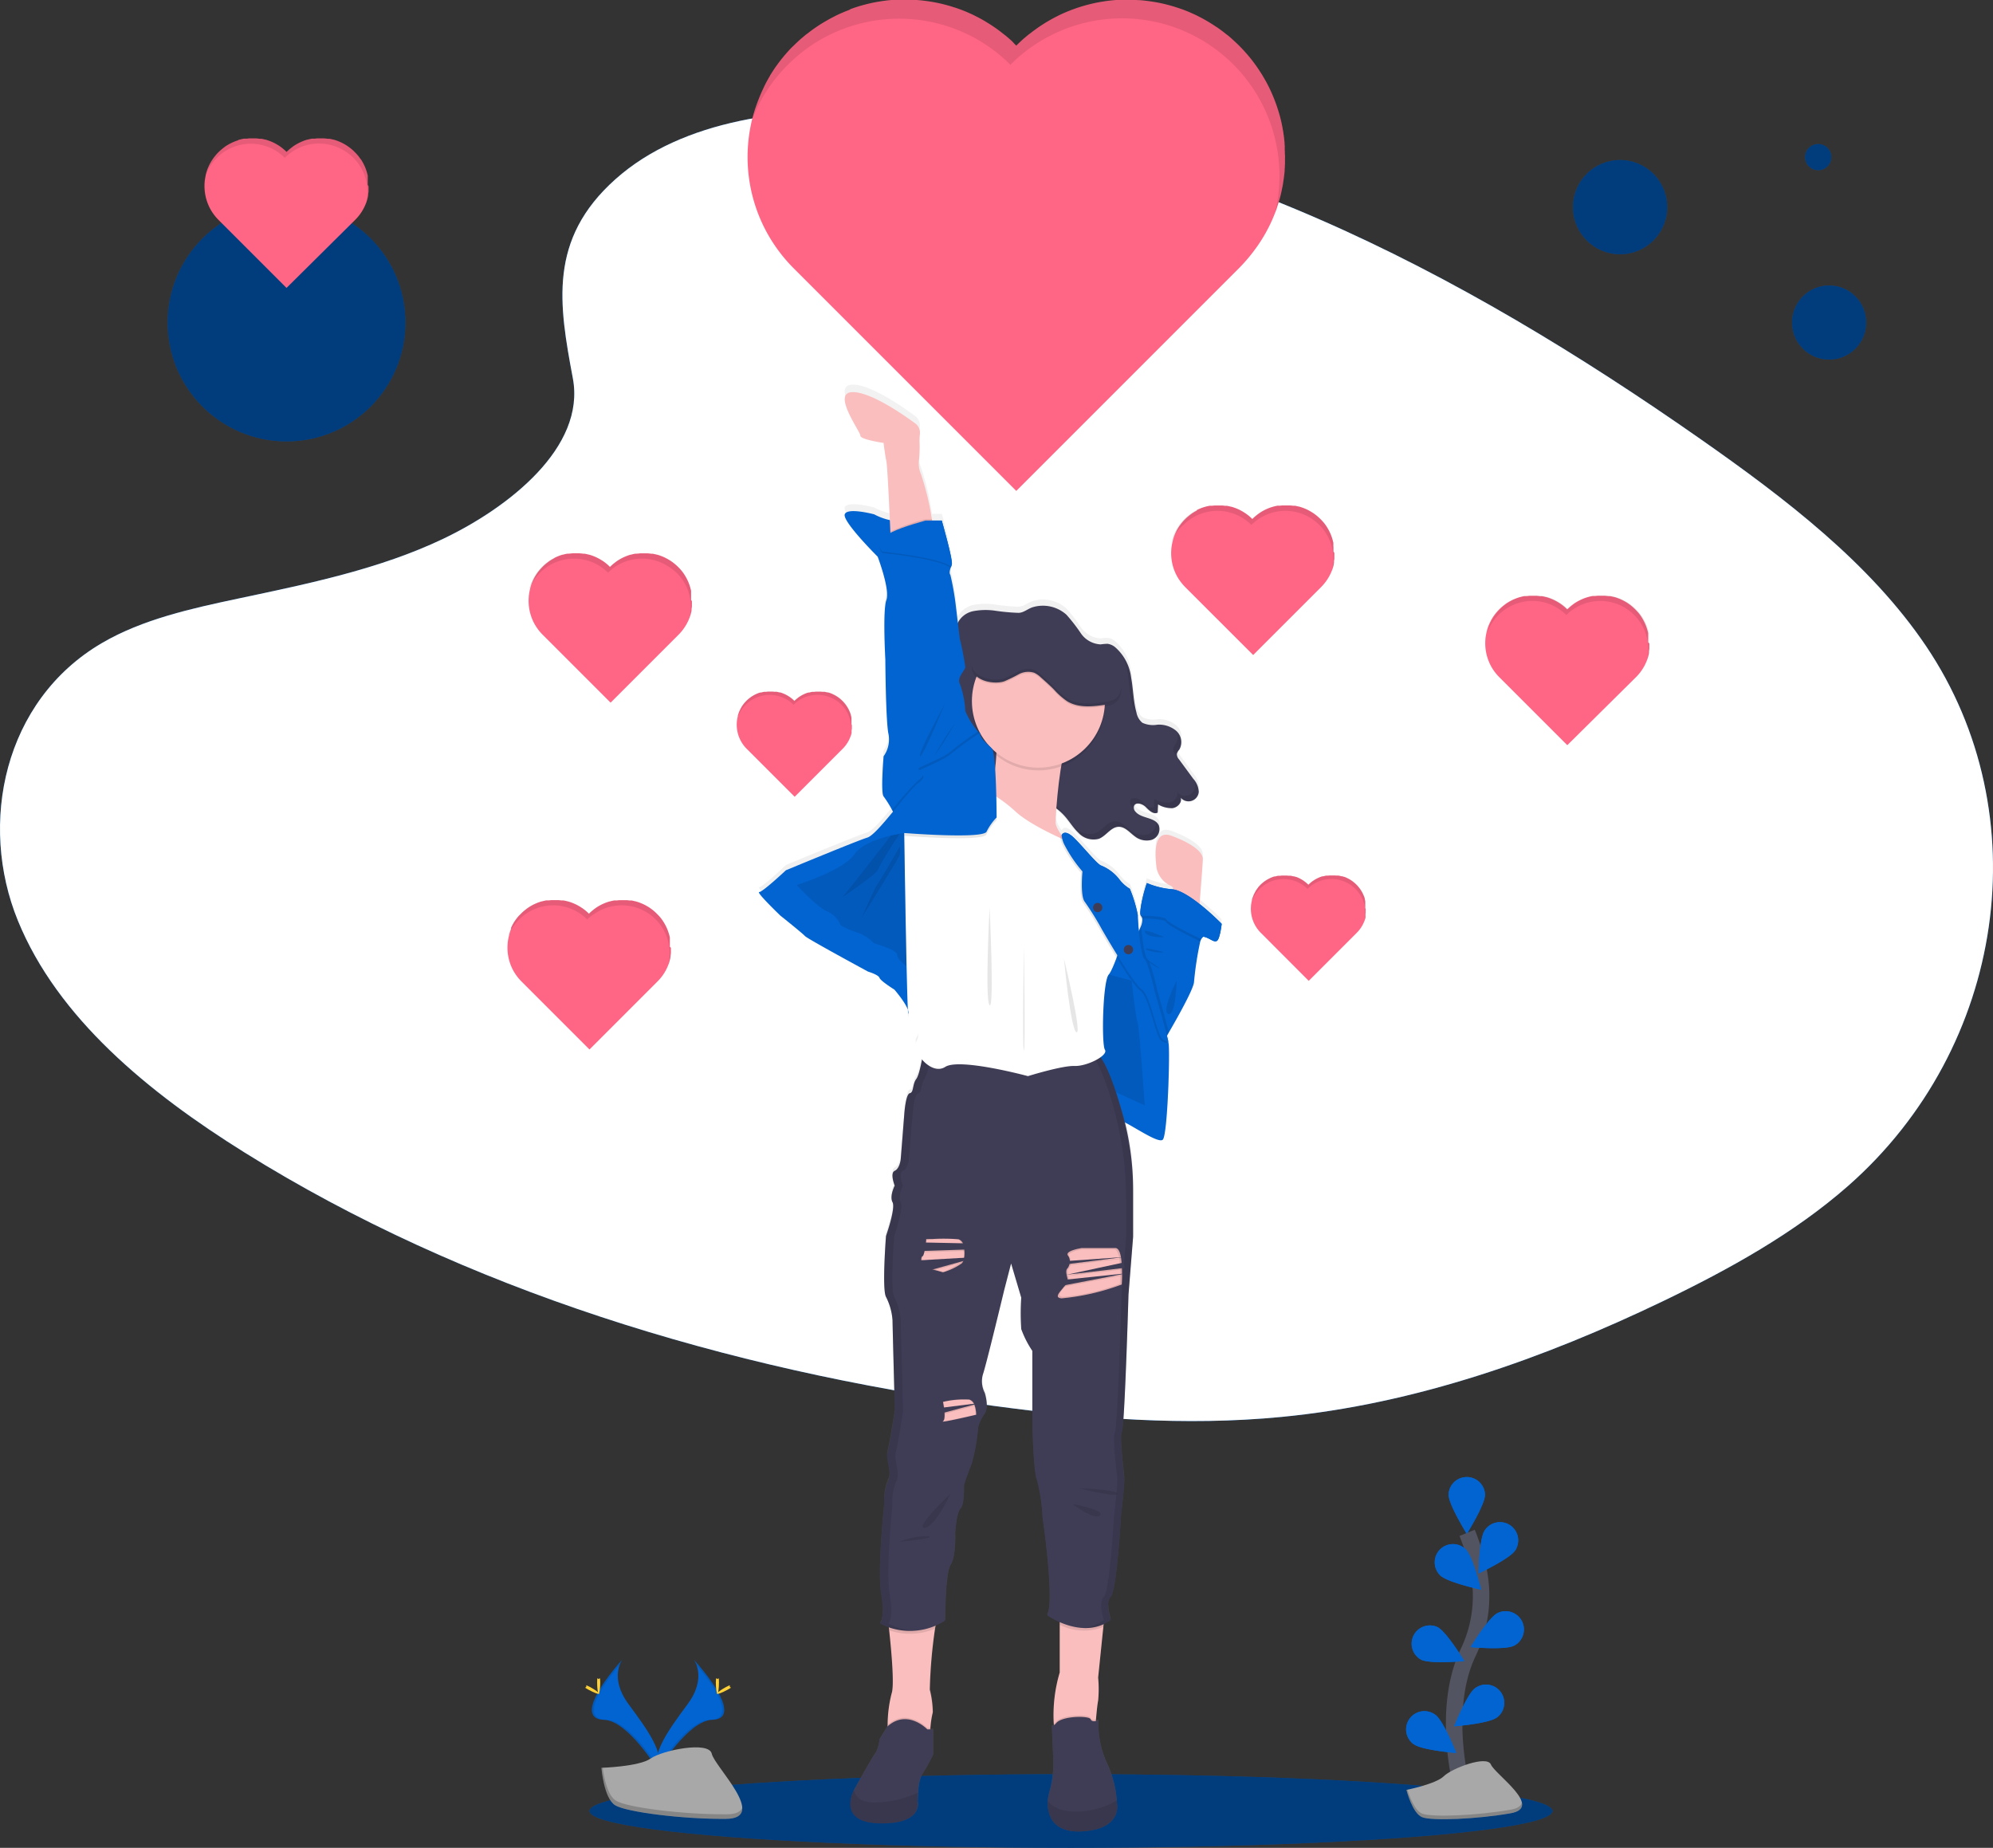 <svg xmlns="http://www.w3.org/2000/svg" xmlns:xlink="http://www.w3.org/1999/xlink" width="242.01" height="224.37" viewBox="0 0 242.01 224.37">
  <rect x="0" y="0" width="242.01" height="224.37" fill="#333333" stroke="none"/>
  <defs>
    <linearGradient id="linear-gradient" x1="0.5" y1="1" x2="0.5" gradientUnits="objectBoundingBox">
      <stop offset="0" stop-color="gray" stop-opacity="0.251"/>
      <stop offset="0.54" stop-color="gray" stop-opacity="0.122"/>
      <stop offset="1" stop-color="gray" stop-opacity="0.102"/>
    </linearGradient>
    <linearGradient id="linear-gradient-2" x1="0.507" y1="1.003" x2="0.507" y2="0" xlink:href="#linear-gradient"/>
  </defs>
  <g id="Group_10005" data-name="Group 10005" transform="translate(0.003 -0.18)">
    <ellipse id="Ellipse_423" data-name="Ellipse 423" cx="58.463" cy="4.471" rx="58.463" ry="4.471" transform="translate(71.583 215.608)" fill="#0264d1"/>
    <ellipse id="Ellipse_424" data-name="Ellipse 424" cx="58.463" cy="4.471" rx="58.463" ry="4.471" transform="translate(71.583 215.608)" opacity="0.4"/>
    <path id="Path_3595" data-name="Path 3595" d="M217.065,84.894c8.2-7.316,21.091-8.807,32.825-8.217,36.849,1.83,70.115,19.621,98.884,39.744,10.415,7.287,20.671,15.137,27.434,25.168,13.765,20.422,9.68,48.715-9.46,65.539-6.512,5.724-14.4,10.113-22.508,14.013-14.41,6.917-29.959,12.469-46.312,14.047-11.663,1.129-23.471.212-35.064-1.362-32.389-4.41-64.185-14.111-90.836-30.747-11.689-7.289-22.706-16.35-27.524-28.145s-1.734-26.736,10.2-33.716c4.936-2.887,10.84-4.191,16.617-5.415,8.506-1.8,17.149-3.58,24.824-7.242,7.932-3.786,17.313-11.1,15.745-19.478C210.206,100.1,208.868,92.2,217.065,84.894Z" transform="translate(-142.33 -62.957)" fill="#0264d1"/>
    <path id="Path_3596" data-name="Path 3596" d="M217.065,84.894c8.2-7.316,21.091-8.807,32.825-8.217,36.849,1.83,70.115,19.621,98.884,39.744,10.415,7.287,20.671,15.137,27.434,25.168,13.765,20.422,9.68,48.715-9.46,65.539-6.512,5.724-14.4,10.113-22.508,14.013-14.41,6.917-29.959,12.469-46.312,14.047-11.663,1.129-23.471.212-35.064-1.362-32.389-4.41-64.185-14.111-90.836-30.747-11.689-7.289-22.706-16.35-27.524-28.145s-1.734-26.736,10.2-33.716c4.936-2.887,10.84-4.191,16.617-5.415,8.506-1.8,17.149-3.58,24.824-7.242,7.932-3.786,17.313-11.1,15.745-19.478C210.206,100.1,208.868,92.2,217.065,84.894Z" transform="translate(-142.33 -62.957)" fill="#fff"/>
    <path id="Path_3597" data-name="Path 3597" d="M550.924,45.03V45.5a3.06,3.06,0,0,1-.018.407V46c0,.114-.013.227-.024.338v.1a.364.364,0,0,1,0,.053,3.038,3.038,0,0,1-.026.309c-.011.1-.018.164-.026.249-.024.2-.05.407-.082.611-.018.135-.04.264-.061.4a.116.116,0,0,0,0,.029c-.013.066-.024.132-.037.2s-.013.077-.021.116a.29.29,0,0,1-.021.106,1.352,1.352,0,0,0-.042.212c-.016.069-.029.14-.045.212s-.021.1-.034.156-.04.177-.061.264a.033.033,0,0,0,0,.016l-.048.182-.056.222c-.024.09-.05.18-.074.264a.092.092,0,0,1-.021.071l-.079.264c-.085.28-.177.561-.264.838l-.1.264-.056.145a18.772,18.772,0,0,1-2.578,4.632c-.063.09-.132.177-.2.264a19.744,19.744,0,0,1-1.626,1.851L518.295,85.4,491.263,58.366a19.148,19.148,0,0,1-2.115-2.517,18.514,18.514,0,0,1-1.1-1.756,19.129,19.129,0,0,1-2.311-10.869c.029-.346.069-.693.116-1.036.085-.608.2-1.214.344-1.814.029-.122.061-.243.093-.362.016-.061.032-.124.048-.182s.019-.074.029-.111l.079-.264h0c.063-.209.127-.418.2-.627l.1-.286c.143-.4.3-.793.465-1.2l.1-.235c.053-.119.106-.238.161-.357.09-.19.182-.381.264-.568l.024-.042h0c.042-.087.087-.169.132-.264l.156-.288c.066-.119.135-.238.2-.357.032-.056.066-.111.1-.169s.04-.061.058-.1a.11.11,0,0,0,0-.019h0c.042-.069.085-.137.13-.206s.1-.156.148-.233c.111-.172.225-.344.341-.513l.124-.177.156-.214c.053-.077.108-.151.167-.225l.2-.264c.063-.077.124-.156.185-.233l.066-.079.135-.164c.069-.085.14-.167.211-.249l.093-.108.016-.019.161-.18.18-.2c.169-.182.344-.365.529-.529l.209-.206.325-.307c.071-.066.143-.132.217-.2s.169-.153.264-.227l.169-.143c.056-.05.114-.1.169-.143a4.268,4.268,0,0,1,.344-.264l.174-.137c.291-.222.584-.436.886-.642l.18-.122.182-.119.172-.111.264-.159.127-.077.185-.108c.249-.145.5-.286.748-.418l.151-.079.233-.119.193-.1.193-.09.193-.093.2-.087.2-.085c.264-.114.529-.219.793-.32l.172-.106.212-.077.188-.066.159-.053.365-.116.188-.058.151-.042.148-.042q.132-.04.264-.071l.349-.09c.36-.087.722-.167,1.084-.233l.148-.026.206-.034.211-.034.264-.04.156-.021c.349-.045.7-.082,1.058-.108h2.456a1.524,1.524,0,0,1,.264.016h.18c.28.021.561.05.838.082l.375.05.264.037.209.034.209.034.137.024q.542.1,1.079.23l.439.114.122.034.188.053c.122.034.243.069.362.108l.159.05q.4.122.793.264l.18.066.235.09.354.143c.137.058.264.116.4.177l.159.069.217.1.193.09.19.1.241.122.19.1c.148.079.3.159.442.243l.185.106c.217.124.428.264.64.389l.172.111.182.119.18.122h0l.119.082c.264.177.505.362.754.553l.174.137c.114.09.23.182.344.264.056.045.114.093.169.143l.169.143.264.227c.074.063.145.13.217.2l.3.323.209.206.211-.206.323-.307c.071-.066.143-.132.217-.2s.169-.153.264-.227l.169-.143c.056-.05.114-.1.169-.143a4.285,4.285,0,0,1,.344-.264l.174-.137c.291-.222.584-.436.886-.642l.18-.122.182-.119.172-.111.251-.159.127-.077.185-.108c.249-.145.5-.286.748-.418l.151-.079.233-.119.193-.1.193-.09.193-.093.2-.087.2-.085c.264-.114.529-.219.793-.32.063-.024.13-.05.2-.071l.209-.077.19-.066.156-.053.365-.116.188-.058.151-.042.148-.042c.087-.026.174-.05.264-.071l.346-.09c.36-.087.722-.167,1.084-.233l.148-.026.206-.034.212-.034.264-.04.156-.021c.349-.045.7-.082,1.058-.108h2.432a1.525,1.525,0,0,1,.264.016h.18c.28.021.561.05.838.082l.375.05.264.037.209.034.209.034.138.024q.542.1,1.079.23l.439.114.122.034.188.053c.122.034.243.069.365.108l.156.05c.264.082.529.172.793.264l.177.066.235.09.354.143c.138.058.264.116.4.177l.159.069.217.1.193.09.19.1.241.122.193.1c.145.079.293.159.439.243l.185.106c.217.124.431.264.64.389l.172.111.182.119.18.122h.013l.119.082c.264.177.5.362.753.553l.174.137c.114.09.23.182.344.264.055.045.114.093.169.143l.169.143.219.2c.074.066.148.132.219.2l.124.114h0a.121.121,0,0,1,.018.019c.071.063.14.132.212.2l.1.093c.037.04.074.077.114.114l.209.214c.106.108.212.219.315.333.061.063.122.13.18.2.1.111.2.222.3.336l.312.373c.357.439.69.888,1,1.348l.127.193c.048.069.09.137.135.206l.114.177c.063.1.127.2.188.307l.167.286c.034.058.069.116.1.174l.077.137.077.137.111.209.108.209q.373.73.677,1.489l.087.214c.082.209.159.415.233.627l.066.19c.029.09.061.18.087.264s.053.161.077.243l.048.153c.024.074.045.148.066.222s.05.182.077.264c.04.148.077.3.114.447l.056.233c.026.111.05.222.074.333a.682.682,0,0,0,.029.143c.011.048.026.127.037.19s.021.1.029.151l.024.127a.238.238,0,0,0,.021.119c.021.04,0,.077.018.116l.04.238a1.472,1.472,0,0,0,.034.238c.013.079.024.177.034.264s.021.169.029.264l.016.145c0,.087.018.175.026.264v.13c0,.09.016.18.021.264a.041.041,0,0,1,0,.019v.341a2.071,2.071,0,0,0,.013.286h0v.293A3.377,3.377,0,0,1,550.924,45.03Z" transform="translate(-394.892 -25.61)" fill="#ff6584"/>
    <path id="Path_3598" data-name="Path 3598" d="M552.382,45.03V45.5a3.05,3.05,0,0,1-.019.407V46c0,.114-.013.227-.024.338v.1a.364.364,0,0,1,0,.053,3.056,3.056,0,0,1-.026.309c-.011.1-.018.164-.026.249-.024.2-.05.407-.082.611-.018.135-.04.264-.061.4a.116.116,0,0,0,0,.029c-.013.066-.024.132-.037.2s-.013.077-.021.116a.29.29,0,0,1-.021.106,1.352,1.352,0,0,0-.042.212c-.016.069-.029.14-.045.212s-.021.1-.034.156-.04.177-.061.264a.035.035,0,0,0,0,.016l-.048.182-.056.222c-.024.09-.05.18-.074.264a.092.092,0,0,1-.021.071l-.079.264c-.085.28-.177.561-.264.838l-.1.264-.055.145A19.129,19.129,0,0,0,542.851,31q-.516-.328-1.042-.619a19.111,19.111,0,0,0-22.765,3.268,19.157,19.157,0,0,0-2.335-1.983h0a18.826,18.826,0,0,0-1.978-1.253,19.156,19.156,0,0,0-18.407,0,18.9,18.9,0,0,0-2.715,1.814,19.528,19.528,0,0,0-4.759,5.571.1.1,0,0,1,0,.024,18.158,18.158,0,0,0-.817,1.637c-.137.307-.264.619-.383.931.029-.122.061-.243.093-.362.016-.061.032-.124.048-.182s.018-.074.029-.111l.079-.264h0c.063-.209.127-.418.2-.627l.1-.286c.143-.4.3-.793.465-1.2l.1-.235c.053-.119.106-.238.161-.357.09-.19.182-.381.264-.568l.024-.042h0c.042-.087.087-.169.132-.264l.156-.288c.066-.119.135-.238.2-.357.032-.056.066-.111.1-.169s.04-.061.058-.1a.117.117,0,0,0,0-.019h0c.042-.069.085-.137.13-.206s.1-.156.148-.233c.111-.172.225-.344.341-.513l.124-.177.156-.214c.053-.077.108-.151.167-.225l.2-.264c.063-.077.124-.156.185-.233l.066-.079.135-.164c.069-.085.14-.167.212-.249l.093-.108.016-.019.161-.18.18-.2c.169-.182.344-.365.529-.529l.209-.206.325-.307c.071-.066.143-.132.217-.2s.169-.153.264-.227l.169-.143c.056-.05.114-.1.169-.143a4.28,4.28,0,0,1,.344-.264l.174-.137c.291-.222.584-.436.886-.642l.18-.122.182-.119.172-.111.264-.159.127-.077.185-.108c.249-.145.5-.286.748-.418l.151-.079.233-.119.193-.1.193-.09.193-.093.2-.087.2-.085c.264-.114.529-.219.793-.32l.177-.116.212-.077.188-.066.159-.053.365-.116.188-.058.151-.042.148-.042q.132-.04.264-.071l.349-.09c.36-.087.722-.167,1.084-.233l.148-.026.206-.034.211-.034.264-.04.156-.021c.349-.045.7-.082,1.058-.108h2.456a1.524,1.524,0,0,1,.264.016h.18c.28.021.561.05.838.082l.375.05.264.037.209.034.209.034.137.024q.542.1,1.079.23l.439.114.122.034.188.053c.122.034.243.069.362.108l.159.05q.4.122.793.264l.18.066.235.09.354.143c.138.058.264.116.4.177l.159.069.217.1.193.09.19.1.241.122.19.1c.148.079.3.159.442.243l.185.106c.217.124.428.264.64.389l.172.111.182.119.18.122h0l.119.082c.264.177.505.362.754.553l.174.137c.114.09.23.182.344.264.056.045.114.093.169.143l.169.143.264.227c.074.063.145.13.217.2l.3.323.209.206.212-.206.323-.307c.071-.066.143-.132.217-.2s.169-.153.264-.227l.169-.143c.056-.05.114-.1.169-.143a4.263,4.263,0,0,1,.344-.264l.174-.137c.291-.222.584-.436.886-.642l.18-.122.182-.119.172-.111.251-.159.127-.077.185-.108c.249-.145.5-.286.748-.418l.151-.079.233-.119.193-.1.193-.09.193-.093.2-.087.2-.085c.264-.114.529-.219.793-.32.063-.024.13-.05.2-.071l.209-.077.19-.066.156-.053.365-.116.188-.058.151-.042.148-.042c.087-.026.174-.05.264-.071l.346-.09c.36-.087.722-.167,1.084-.233l.148-.026.206-.034.212-.034.264-.04.156-.021c.349-.045.7-.082,1.058-.108h2.432a1.524,1.524,0,0,1,.264.016h.18c.28.021.561.05.838.082l.375.05.264.037.209.034.209.034.138.024q.542.1,1.079.23l.439.114.122.034.188.053c.122.034.243.069.365.108l.156.05c.264.082.529.172.793.264l.177.066.235.09.354.143c.137.058.264.116.4.177l.159.069.217.1.193.09.19.1.241.122.193.1c.145.079.293.159.439.243l.185.106c.217.124.431.264.64.389l.172.111.182.119.18.122h.013l.119.082c.264.177.505.362.754.553l.174.137c.114.09.23.182.344.264.056.045.114.093.169.143l.169.143.219.2c.074.066.148.132.219.2l.124.114h0a.119.119,0,0,1,.018.019c.071.063.14.132.212.2l.1.093c.037.04.074.077.114.114l.209.214c.106.108.212.219.315.333.061.063.122.13.18.2.1.111.2.222.3.336l.312.373c.357.439.69.888,1,1.348l.127.193c.048.069.09.137.135.206l.114.177c.063.1.127.2.188.307l.167.286c.034.058.069.116.1.174l.077.137.077.137.111.209.108.209q.373.73.677,1.489l.087.214c.082.209.159.415.233.627l.066.19c.029.09.061.18.087.264s.053.161.077.243l.048.153c.024.074.045.148.066.222s.05.182.077.264c.04.148.077.3.114.447l.055.233c.026.111.05.222.074.333a.686.686,0,0,0,.029.143c.011.048.026.127.037.19s.021.1.029.151l.024.127a.238.238,0,0,0,.021.119c.021.04,0,.077.019.116l.04.238a1.479,1.479,0,0,0,.034.238c.013.079.024.177.034.264s.021.169.029.264l.016.145c0,.087.018.175.026.264v.13c0,.09.016.18.021.264a.04.04,0,0,1,0,.019v.341a2.071,2.071,0,0,0,.013.286h0v.293A3.384,3.384,0,0,1,552.382,45.03Z" transform="translate(-396.351 -25.61)" opacity="0.1"/>
    <path id="Path_3599" data-name="Path 3599" d="M844.391,305.242v.42a.035.035,0,0,1,0,.016v.169l-.024.188a.973.973,0,0,1-.018.122h0v.1a.138.138,0,0,1,0,.032v.066a.536.536,0,0,1-.013.063q0,.024,0,.048a.15.15,0,0,1-.018.082h0l-.016.056-.016.066-.024.082v.024a.549.549,0,0,1-.026.082c-.024.087-.053.172-.082.264a.3.3,0,0,1-.029.082.322.322,0,0,1-.019.045,5.7,5.7,0,0,1-.772,1.409l-.061.082a5.821,5.821,0,0,1-.5.563l-8.342,8.26-8.252-8.252a5.9,5.9,0,0,1-.648-.767,6.048,6.048,0,0,1-.336-.529,5.859,5.859,0,0,1-.706-3.318,2.161,2.161,0,0,1,.037-.317c.026-.185.061-.37.106-.553a.425.425,0,0,1,.026-.111l.016-.056v-.034l.024-.082h0c.018-.063.04-.127.061-.19s.019-.058.029-.087q.063-.188.143-.365l.032-.074.048-.108c.029-.058.056-.116.087-.172v-.013h0l.042-.077.048-.087c.018-.037.04-.074.061-.111l.032-.05.016-.029h0c0-.021.024-.042.037-.063s.032-.048.045-.071.069-.106.106-.156l.037-.056.048-.066.05-.066.063-.082.056-.071.021-.024.04-.05.066-.077.026-.032h0l.05-.056c.016-.021.037-.04.056-.061s.1-.111.159-.167l.063-.061.1-.1.066-.061.079-.069.05-.042.053-.045.1-.085.056-.042c.087-.066.177-.132.264-.2l.056-.037.053-.037.053-.032.079-.05.037-.021.058-.034c.074-.045.151-.087.227-.127l.045-.024.071-.037.058-.029.061-.029.058-.026.058-.026.061-.026.241-.1.061-.021.063-.024.058-.021.048-.016.111-.034.058-.019.045-.013.045-.013.082-.021.106-.026c.108-.029.219-.053.331-.071h.3c.106-.013.212-.026.32-.034h.886l.264.026.116.016h.246c.111.018.219.042.331.069l.132.034h.037l.058.016.111.034.048.013c.082.026.161.053.241.085l.056.019.071.029.108.042.122.053.05.024.066.029.058.029.058.029.074.037.058.032.135.071.056.034c.066.037.132.077.2.119l.053.032.056.037.056.037h0l.037.026.23.167a.41.41,0,0,0,.053.042l.106.085.05.045.053.042.077.069.066.061.1.1a.721.721,0,0,1,.066.061.469.469,0,0,1,.063-.061l.1-.1.066-.061.077-.069.053-.042.05-.045.106-.085a.4.4,0,0,0,.053-.042l.264-.2.055-.037.056-.037.053-.032.077-.05.04-.021.055-.034q.114-.069.23-.127l.045-.024.071-.037.058-.029.058-.029.061-.026.058-.026.061-.026.241-.1.061-.021.063-.024.058-.021.048-.016.111-.034.058-.018.045-.013.045-.013.079-.021.106-.026q.167-.042.333-.071h.3c.108-.013.214-.026.32-.034h.886l.264.026a.276.276,0,0,1,.114.016h.249c.108.019.219.042.328.069l.135.034h.037l.058.016.111.034.048.013c.079.026.161.053.241.085l.053.018.071.029.108.042.124.053.048.024.066.029.061.029.058.029.071.037.061.032.132.071.058.034c.066.037.13.077.2.119l.053.032.053.037.055.037h0l.034.026q.119.079.23.167l.056.042.1.085.053.045.05.042.069.061.066.061.037.034h0l.063.061.029.026.034.034.063.066.1.1c.019.021.037.04.053.061l.093.1.1.114a4.386,4.386,0,0,1,.307.412l.04.058.04.063.034.053.058.1.05.085.032.056.024.042.021.042a.457.457,0,0,1,.034.061l.032.066c.077.148.145.3.209.452,0,.024.018.045.026.066l.071.19a.079.079,0,0,0,.019.061c.018.021.018.053.029.082a.61.61,0,0,1,.021.074l.016.045a.33.33,0,0,0,.018.069l.024.085c.013.045.024.09.034.135a.7.7,0,0,1,.018.071.712.712,0,0,0,.021.1.1.1,0,0,1,0,.042v.767h0v.05a.333.333,0,0,0,0,.053v.087h0v.09C844.232,305.091,844.394,305.183,844.391,305.242Z" transform="translate(-644.118 -226.901)" fill="#ff6584"/>
    <path id="Path_3600" data-name="Path 3600" d="M845.111,305.183v.42a.035.035,0,0,1,0,.016v.169l-.024.188a.974.974,0,0,1-.018.122h0v.1a.138.138,0,0,1,0,.032v.066a.533.533,0,0,1-.013.063q0,.024,0,.048a.15.15,0,0,1-.018.082h0l-.016.056-.016.066-.024.082v.024a.547.547,0,0,1-.026.082c-.024.087-.053.172-.082.264a.3.3,0,0,1-.029.082.322.322,0,0,1-.019.045,5.677,5.677,0,0,0,.161-1.414,5.849,5.849,0,0,0-2.7-4.878c-.106-.069-.212-.13-.32-.19a5.851,5.851,0,0,0-5.616,0,6.073,6.073,0,0,0-.555.346,5.82,5.82,0,0,0-.761.645,5.915,5.915,0,0,0-.714-.608h0a6.078,6.078,0,0,0-.6-.383,5.817,5.817,0,0,0-6.449.555,6.235,6.235,0,0,0-.487.436,5.755,5.755,0,0,0-.64.759c-.116.164-.225.333-.323.505h0a5.5,5.5,0,0,0-.249.5c-.042.1-.082.19-.116.286a.424.424,0,0,1,.026-.111l.016-.056v-.034l.024-.082h0c.018-.063.04-.127.061-.19s.018-.058.029-.087q.063-.188.143-.365l.032-.074.048-.108c.029-.058.056-.116.087-.172v-.013h0l.042-.077.048-.087c.018-.037.04-.074.061-.111l.032-.05.016-.029h0c0-.021.024-.042.037-.063s.032-.048.045-.071.069-.106.106-.156l.037-.056.048-.066.05-.066.063-.082.055-.071.021-.024.04-.05.066-.077.026-.032h0l.05-.056c.016-.021.037-.04.055-.061s.1-.111.159-.167l.063-.061.1-.1.066-.061.079-.069.05-.042.053-.045.1-.085.055-.042c.087-.066.177-.132.264-.2l.056-.037.053-.037.053-.032.079-.05.037-.021.058-.034c.074-.045.151-.087.227-.127l.045-.024.071-.037.058-.029.061-.029.058-.026.058-.026.061-.026.241-.1.061-.021.063-.024.058-.021.048-.016.111-.034.058-.018.045-.013.045-.013.082-.021.106-.026c.108-.029.219-.053.331-.071h.3c.106-.013.212-.026.32-.034h.886l.264.026.116.016h.246c.111.018.219.042.331.069l.132.034h.037l.058.016.111.034.048.013c.082.026.161.053.241.085l.056.019.071.029.108.042.122.053.05.024.066.029.058.029.058.029.074.037.058.032.135.071.055.034c.066.037.132.077.2.119l.053.032.056.037.056.037h0l.037.026.23.167a.412.412,0,0,0,.053.042l.106.085.05.045.053.042.077.069.066.061.1.1a.725.725,0,0,1,.066.061.458.458,0,0,1,.063-.061l.1-.1.066-.061.077-.069.053-.042.05-.045.106-.085a.419.419,0,0,0,.053-.042l.264-.2.056-.037.056-.037.053-.032.077-.05.04-.021.056-.034q.114-.069.23-.127l.045-.024.071-.037.058-.029.058-.029.061-.026.058-.026.061-.026.241-.1.061-.021.063-.024.058-.021.048-.016.111-.034.058-.018.045-.013.045-.013.079-.021.106-.026q.167-.042.333-.071h.3c.108-.013.214-.026.32-.034h.886l.264.026a.276.276,0,0,1,.114.016h.249c.108.018.219.042.328.069l.135.034h.037l.058.016.111.034.048.013c.079.026.161.053.241.085l.053.018.071.029.108.042.124.053.048.024.066.029.061.029.058.029.071.037.061.032.132.071.058.034c.066.037.13.077.2.119l.053.032.053.037.056.037h0l.034.026q.119.079.23.167l.055.042.1.085.053.045.05.042.069.061.066.061.037.034h0l.063.061.029.026.034.034.063.066.1.1c.018.021.037.04.053.061l.093.1.1.114a4.385,4.385,0,0,1,.307.412l.04.058.04.063.034.053.058.1.05.085.032.056.024.042.021.042a.448.448,0,0,1,.034.061l.032.066c.077.148.145.3.209.452,0,.024.018.045.026.066l.071.19a.079.079,0,0,0,.018.061c.018.021.018.053.029.082a.611.611,0,0,1,.021.074l.016.045a.331.331,0,0,0,.018.069l.024.085c.013.045.024.09.034.135a.7.7,0,0,1,.019.071.72.72,0,0,0,.021.1.1.1,0,0,1,0,.042v.767h0v.05a.348.348,0,0,0,0,.053v.087h0v.09C845.047,305.011,845.113,305.125,845.111,305.183Z" transform="translate(-644.838 -226.842)" opacity="0.1"/>
    <path id="Path_3601" data-name="Path 3601" d="M700.012,263.751v.539a.713.713,0,0,1,0,.074.5.5,0,0,1-.024.188c-.024.061,0,.082-.019.122h0a.482.482,0,0,1,0,.061.208.208,0,0,1,0,.037v.1l-.016.063a.3.3,0,0,1,0,.048.754.754,0,0,1-.018.082h0a.421.421,0,0,0,0,.056.652.652,0,0,0-.018.069l-.024.082a.062.062,0,0,1,0,.021l-.024.085c-.026.085-.053.172-.085.264a.241.241,0,0,1-.029.079l-.016.045a5.815,5.815,0,0,1-.775,1.412l-.061.079a5.811,5.811,0,0,1-.494.566l-8.252,8.249-8.252-8.249a5.854,5.854,0,0,1-.645-.769,5.706,5.706,0,0,1-.338-.529,5.817,5.817,0,0,1-.7-3.316,2.527,2.527,0,0,1,.034-.317c.026-.188.061-.37.106-.555a.388.388,0,0,1,.029-.108.372.372,0,0,1,.013-.058.145.145,0,0,1,0-.032l.024-.085h0c.018-.063.037-.127.058-.19l.032-.087c.042-.124.09-.246.14-.368l.032-.071c.016-.037.032-.074.05-.108s.056-.116.085-.174v-.013h0l.04-.079.048-.087.063-.108a.529.529,0,0,1,.029-.053l.018-.029h0l.04-.063c.013-.024.029-.048.045-.071l.1-.156.04-.053.048-.066.05-.069.061-.082a.731.731,0,0,1,.058-.069.223.223,0,0,1,.019-.026l.042-.048.063-.077.029-.034h0l.048-.056.056-.061.159-.164.063-.063.1-.093a.717.717,0,0,1,.066-.061l.077-.069.053-.045.05-.042.106-.085.053-.042c.087-.069.18-.135.264-.2l.056-.037.056-.037.053-.034.077-.048.037-.024.058-.034c.074-.042.151-.087.227-.127l.048-.024-.005-.061.058-.029.058-.026.058-.029.061-.026.058-.026.243-.1.058-.021.063-.024.058-.018.05-.016.111-.037.055-.016.048-.013.045-.013.079-.024.106-.026.33-.071h.3c.106-.013.214-.024.32-.032h.886a2.389,2.389,0,0,1,.264.024l.114.016h.246c.111.021.222.045.331.071l.135.034h.037a.443.443,0,0,1,.056.016l.111.032.05.016.238.082.056.021.071.026.108.045.124.053.048.021.066.032.058.026.058.029.074.037.058.032.135.074.058.032.193.119.053.034.056.037.056.037h0l.037.024c.079.056.156.111.23.169a.408.408,0,0,1,.053.042c.037.026.071.056.106.085l.053.042.05.045.077.069a.717.717,0,0,1,.066.061l.1.093.063.063.063-.063.1-.093.066-.061.079-.069.05-.045.053-.042c.034-.029.069-.058.106-.085a.411.411,0,0,1,.053-.042c.087-.069.177-.135.264-.2l.056-.037.056-.037.05-.034.079-.048.037-.024.058-.034c.074-.042.151-.087.227-.127l.045-.024.071-.037.061-.029.058-.026.058-.029.061-.026.058-.026.241-.1.061-.021.063-.024.058-.018.048-.016.111-.037.058-.016.045-.013.045-.013.082-.024.106-.026c.111-.026.219-.05.331-.071h.3c.106-.013.211-.024.32-.032h.886l.264.024.114.016h.246c.111.021.219.045.33.071l.135.034h.034a.373.373,0,0,1,.058.016l.111.032.048.016.241.082.055.021.071.026.108.045.124.053.048.021.066.032.058.026.058.029.074.037.058.032.135.074.056.032.2.119.053.034.055.037.056.037h0l.037.024.23.169.053.042.106.085.05.042.053.045.066.058.069.061.037.037h0l.066.061.029.029.034.034.063.063.1.1.056.061c.032.032.061.066.09.1l.1.114a4.768,4.768,0,0,1,.307.412l.04.058.04.063a.622.622,0,0,1,.034.056,1.092,1.092,0,0,1,.058.093c.018.032.034.058.05.087l.032.053.024.042.024.042.032.063c0,.021.024.042.034.063a4.984,4.984,0,0,1,.206.455.486.486,0,0,1,.026.066q.04.1.071.19a.173.173,0,0,0,.021.058l.026.082.024.074a.066.066,0,0,0,.013.048c.013.016,0,.045.021.066l.024.085a.655.655,0,0,0,.034.137l.016.071.024.1v.045a.385.385,0,0,1,0,.058.263.263,0,0,1,0,.045.205.205,0,0,1,0,.04v.071a.663.663,0,0,1,0,.071.713.713,0,0,1,0,.074.167.167,0,0,0,.013.079v.325h0v.193h0v.087C700.012,263.629,700.012,263.687,700.012,263.751Z" transform="translate(-537.989 -196.358)" fill="#ff6584"/>
    <path id="Path_3602" data-name="Path 3602" d="M700.168,263.751v.539a.681.681,0,0,1,0,.074.5.5,0,0,1-.024.188c-.024.061,0,.082-.018.122h0a.482.482,0,0,1,0,.061.2.2,0,0,1,0,.037v.1l-.016.063a.31.31,0,0,1,0,.048.769.769,0,0,1-.019.082h0a.421.421,0,0,0,0,.056.667.667,0,0,0-.018.069l-.024.082a.063.063,0,0,1,0,.021l-.024.085c-.026.085-.053.172-.085.264a.24.24,0,0,1-.029.079l-.016.045a5.842,5.842,0,0,0-2.546-6.293c-.1-.066-.209-.13-.317-.188a5.841,5.841,0,0,0-5.618,0,5.215,5.215,0,0,0-.553.346,5.619,5.619,0,0,0-.764.642,5.951,5.951,0,0,0-.714-.608h0a5.768,5.768,0,0,0-.6-.381,5.843,5.843,0,0,0-6.935.989,5.752,5.752,0,0,0-.751.759c-.116.164-.222.333-.32.505h0c-.09.164-.174.33-.249.5-.042.093-.079.188-.116.283a.386.386,0,0,1,.029-.108.365.365,0,0,1,.013-.058.145.145,0,0,1,0-.032l.024-.085h0c.018-.063.037-.127.058-.19l.032-.087c.042-.124.09-.246.14-.368l.032-.071c.016-.037.032-.074.05-.108s.056-.116.085-.175v-.013h0l.04-.079.048-.087.063-.108a.521.521,0,0,1,.029-.053l.018-.029h0l.04-.063c.013-.024.029-.048.045-.071l.1-.156.04-.053.048-.066.05-.069.061-.082a.73.73,0,0,1,.058-.069.226.226,0,0,1,.019-.026l.042-.048.063-.077.029-.034h0l.048-.056.056-.061.159-.164.063-.063.1-.093a.716.716,0,0,1,.066-.061l.077-.069.053-.045.05-.042.106-.085.053-.042c.087-.069.18-.135.264-.2l.055-.037.056-.037.053-.034.077-.048.037-.024.058-.034c.074-.042.151-.087.227-.127l.048-.024.1-.045.058-.029.058-.026.058-.029.061-.026.058-.026.243-.1.058-.021.063-.024.058-.018.05-.016.111-.037.056-.016.048-.013.045-.013.079-.024.106-.026.331-.071h.3c.106-.013.214-.024.32-.032h.886a2.389,2.389,0,0,1,.264.024l.114.016h.246c.111.021.222.045.331.071l.135.034h.037a.437.437,0,0,1,.056.016l.111.032.05.016.238.082.056.021.071.026.108.045.124.053.048.021.066.032.058.026.058.029.074.037.058.032.135.074.058.032.193.119.053.034.056.037.056.037h0l.037.024c.079.056.156.111.23.169a.417.417,0,0,1,.053.042c.037.026.071.056.106.085l.053.042.05.045.077.069a.717.717,0,0,1,.066.061l.1.093.063.063.063-.063.1-.093.066-.061.079-.069.05-.045.053-.042c.034-.029.069-.058.106-.085a.415.415,0,0,1,.053-.042c.087-.069.177-.135.264-.2l.056-.037.056-.037.05-.034.079-.048.037-.024.058-.034c.074-.042.151-.087.227-.127l.045-.024.071-.037.061-.029.058-.026.058-.029.061-.026.058-.026.241-.1.061-.021.063-.024.058-.018.048-.016.111-.037.058-.016.045-.013.045-.013.082-.024.106-.026c.111-.026.219-.05.33-.071h.3c.106-.013.212-.024.32-.032h.886l.264.024.114.016h.246c.111.021.219.045.331.071l.135.034h.034a.373.373,0,0,1,.058.016l.111.032.048.016.241.082.056.021.071.026.108.045.124.053.048.021.066.032.058.026.058.029.074.037.058.032.135.074.055.032.2.119.053.034.056.037.056.037h0l.037.024.23.169.053.042.106.085.05.042.053.045.066.058.069.061.037.037h0l.066.061.029.029.034.034.063.063.1.1.055.061c.032.032.061.066.09.1l.1.114a4.755,4.755,0,0,1,.307.412l.04.058.04.063a.623.623,0,0,1,.034.056,1.075,1.075,0,0,1,.058.093c.019.032.034.058.05.087l.032.053.024.042.024.042.032.063c0,.021.024.042.034.063.077.148.145.3.206.455a.478.478,0,0,1,.026.066q.04.1.071.19a.171.171,0,0,0,.021.058l.026.082.024.074a.066.066,0,0,0,.013.048c.013.016,0,.045.021.066l.024.085a.655.655,0,0,0,.034.137l.016.071.024.1v.045a.385.385,0,0,1,0,.058.263.263,0,0,1,0,.045.205.205,0,0,1,0,.04v.071a.663.663,0,0,1,0,.071.713.713,0,0,1,0,.074.168.168,0,0,0,.013.079v.325h0v.193h0v.087C700.168,263.629,700.168,263.687,700.168,263.751Z" transform="translate(-538.146 -196.358)" opacity="0.1"/>
    <path id="Path_3603" data-name="Path 3603" d="M404.926,285.737a.337.337,0,0,1,0,.05v.479a.765.765,0,0,1,0,.077,1.141,1.141,0,0,1-.024.188c-.011.063,0,.082-.019.122h0a.412.412,0,0,1,0,.061v.135l-.016.063a.3.3,0,0,1,0,.048.134.134,0,0,1-.018.082h0a.422.422,0,0,0-.013.056.618.618,0,0,0-.019.066l-.024.082a.078.078,0,0,1,0,.024l-.024.082c-.026.087-.053.172-.085.264a.743.743,0,0,1-.029.082l-.016.045a5.793,5.793,0,0,1-.775,1.409l-.061.082a5.8,5.8,0,0,1-.494.563l-8.252,8.252-8.252-8.252a5.89,5.89,0,0,1-.648-.767c-.122-.174-.233-.354-.336-.529a5.835,5.835,0,0,1-.7-3.318,2.581,2.581,0,0,1,.034-.317c.026-.185.061-.37.106-.553a.564.564,0,0,1,.026-.111l.016-.056a.17.17,0,0,1,0-.034.312.312,0,0,1,.021-.082h0c.019-.063.037-.127.058-.19s.021-.058.029-.087q.066-.188.143-.365l.032-.074c.016-.034.032-.071.05-.108s.056-.116.085-.172v-.013h0l.04-.077.048-.087.063-.111.029-.05.019-.029h0l.04-.063c.013-.024.029-.048.045-.071l.1-.156.04-.056.048-.066c.016-.021.032-.045.05-.066a.943.943,0,0,1,.061-.082l.058-.071.019-.024.04-.05.066-.077.029-.032h0l.048-.056.056-.061.159-.167.063-.061.1-.1.066-.061.077-.069.053-.042.05-.045.106-.085.053-.042c.087-.066.177-.132.264-.2l.056-.037.056-.037.053-.032a.767.767,0,0,1,.077-.05l.037-.021.058-.034c.074-.045.151-.087.227-.127l.048-.026.024-.037.058-.029.058-.029.058-.026.061-.026.058-.026.243-.1.058-.021.063-.024.058-.021.05-.016.111-.034.056-.018.048-.013h.045l.079-.021.106-.026c.111-.029.219-.053.331-.071h.174l.079-.013h.048c.106,0,.214-.026.32-.034h.878l.264.026.114.013.077.013h.169c.111.019.222.042.331.069l.135.034h.037l.056.016.111.034.048.013c.082.026.161.053.241.085l.056.018.071.029.108.042.124.053.048.024.066.029.058.029.058.029.074.037.058.032.135.071.056.034c.066.037.132.077.2.119l.053.032.056.037.056.037h0a.186.186,0,0,1,.037.026q.116.079.23.167l.053.042.106.085.05.045.053.042.077.069.066.061.1.1.063.061.063-.061.1-.1.066-.061.079-.069.05-.042.053-.045.106-.085.053-.042c.087-.066.177-.132.264-.2l.056-.037.056-.037.05-.032.079-.05.037-.021.058-.034c.074-.045.151-.087.227-.127a.263.263,0,0,0,.045-.026l.071-.034.058-.029.061-.029.058-.026.061-.026.058-.026.241-.1.061-.021.063-.024.058-.021.048-.016.111-.034.058-.018.045-.013h.045l.082-.021.106-.026c.108-.029.219-.053.331-.071h.172l.082-.013h.048c.106,0,.211-.026.32-.034h.886l.264.026.116.013.077.013h.169c.111.019.219.042.331.069l.132.034h.037l.058.016.111.034.048.013c.082.026.161.053.241.085l.056.018.071.029.108.042.122.053.05.024.066.029.058.029.058.029.074.037.058.032.135.071.056.034c.066.037.132.077.2.119l.053.032.056.037.056.037h0l.037.026.23.167.053.042.106.085.05.045.053.042.066.061a.729.729,0,0,1,.066.061l.04.034h0l.066.061.026.026.037.034.063.066.1.1.056.061.09.1.1.114a4.391,4.391,0,0,1,.307.412l.04.058.04.063a.362.362,0,0,1,.034.053c.021.032.04.063.058.1l.05.085.032.056.024.042.024.042.032.061c.013.021.024.045.034.066a4.956,4.956,0,0,1,.206.452l.026.066q.04.1.071.19l.021.061a.367.367,0,0,0,.026.082l.024.074a.057.057,0,0,0,.013.045l.021.069a.792.792,0,0,1,.021.085c.013.045.024.09.037.135l.016.071.024.1v.042a.451.451,0,0,1,0,.058.3.3,0,0,1,0,.048.156.156,0,0,1,0,.037v.145a.671.671,0,0,1,0,.071c0,.026,0,.056,0,.082a.756.756,0,0,1,0,.077v.167a.79.79,0,0,1,0,.082h0a.321.321,0,0,0,0,.05v.14h0v.09C404.8,285.6,404.926,285.679,404.926,285.737Z" transform="translate(-320.914 -212.549)" fill="#ff6584"/>
    <path id="Path_3604" data-name="Path 3604" d="M405.111,285.737a.337.337,0,0,1,0,.05v.479a.765.765,0,0,1,0,.077,1.138,1.138,0,0,1-.024.188c-.011.063,0,.082-.018.122h0a.421.421,0,0,1,0,.061v.135l-.016.063a.3.3,0,0,1,0,.048.134.134,0,0,1-.018.082h0a.422.422,0,0,0-.013.056.611.611,0,0,0-.019.066l-.024.082a.077.077,0,0,1,0,.024l-.024.082c-.026.087-.053.172-.085.264a.743.743,0,0,1-.029.082l-.016.045a5.7,5.7,0,0,0-2.647-6.279c-.1-.069-.212-.13-.317-.19a5.856,5.856,0,0,0-5.618,0,5.687,5.687,0,0,0-.553.346,5.845,5.845,0,0,0-.764.645,5.716,5.716,0,0,0-.714-.608h0a5.8,5.8,0,0,0-.6-.383,5.856,5.856,0,0,0-5.618,0,5.655,5.655,0,0,0-.828.555,5.82,5.82,0,0,0-.489.436,5.755,5.755,0,0,0-.64.759c-.116.164-.222.333-.32.505h0c-.09.164-.175.331-.249.5-.042.1-.079.19-.116.286a.564.564,0,0,1,.026-.111l.016-.056a.17.17,0,0,1,0-.034.312.312,0,0,1,.021-.082h0c.018-.063.037-.127.058-.19s.021-.058.029-.087q.066-.188.143-.365l.032-.074c.016-.034.032-.071.05-.108s.056-.116.085-.172v-.013h0l.04-.077.048-.087.063-.111.029-.05.019-.029h0l.04-.063c.013-.024.029-.048.045-.071l.1-.156.04-.056.048-.066c.016-.021.032-.045.05-.066a.936.936,0,0,1,.061-.082l.058-.071.019-.024.04-.05.066-.077.029-.032h0l.048-.056.056-.061.159-.167.063-.061.1-.1.066-.061.077-.069.053-.042.05-.045.106-.085.053-.042c.087-.066.177-.132.264-.2l.056-.037.056-.037.053-.032a.766.766,0,0,1,.077-.05l.037-.021.058-.034c.074-.045.151-.087.227-.127l.048-.026.119-.037.058-.029.058-.029.058-.026.061-.026.058-.026.243-.1.058-.021.063-.024.058-.021.05-.016.111-.034.056-.018.048-.013h.045l.079-.021.106-.026c.111-.029.219-.053.331-.071h.174l.079-.013h.048c.106,0,.214-.026.32-.034h.878l.264.026.114.013.077.013h.169c.111.019.222.042.33.069l.135.034h.037l.056.016.111.034.048.013c.082.026.161.053.241.085l.056.018.071.029.108.042.124.053.048.024.066.029.058.029.058.029.074.037.058.032.135.071.056.034c.066.037.132.077.2.119l.053.032.056.037.056.037h0a.187.187,0,0,1,.037.026q.116.079.23.167l.053.042.106.085.05.045.053.042.077.069.066.061.1.1.063.061.063-.061.1-.1.066-.061.079-.069.05-.042.053-.045.106-.085.053-.042c.087-.066.177-.132.264-.2l.056-.037.056-.037.05-.032.079-.05.037-.021.058-.034c.074-.045.151-.087.227-.127a.261.261,0,0,0,.045-.026l.071-.034.058-.029.061-.029.058-.026.061-.026.058-.026.241-.1.061-.021.063-.024.058-.021.048-.016.111-.034.058-.018.045-.013h.045l.082-.021.106-.026c.108-.029.219-.053.331-.071h.172l.082-.013h.048c.106,0,.212-.026.32-.034h.886l.264.026.116.013.077.013h.169c.111.019.219.042.331.069l.132.034h.037l.058.016.111.034.048.013c.082.026.161.053.241.085l.056.018.071.029.108.042.122.053.05.024.066.029.058.029.058.029.074.037.058.032.135.071.056.034c.066.037.132.077.2.119l.053.032.056.037.056.037h0l.037.026.23.167.053.042.106.085.05.045.053.042.066.061a.725.725,0,0,1,.066.061l.04.034h0l.066.061.026.026.037.034.063.066.1.1.056.061.09.1.1.114a4.391,4.391,0,0,1,.307.412l.04.058.04.063a.362.362,0,0,1,.034.053c.021.032.04.063.058.1l.05.085.032.056.024.042.024.042.032.061c.013.021.024.045.034.066a4.956,4.956,0,0,1,.206.452l.026.066q.04.1.071.19l.021.061a.367.367,0,0,0,.026.082l.024.074a.057.057,0,0,0,.013.045l.021.069a.8.8,0,0,1,.021.085c.013.045.024.09.037.135l.016.071.024.1v.042a.44.44,0,0,1,0,.058.3.3,0,0,1,0,.048.156.156,0,0,1,0,.037v.145a.663.663,0,0,1,0,.071v.082a.765.765,0,0,1,0,.077v.167a.79.79,0,0,1,0,.082h0a.321.321,0,0,0,0,.05v.14h0v.09C404.989,285.6,405.111,285.679,405.111,285.737Z" transform="translate(-321.099 -212.549)" opacity="0.1"/>
    <path id="Path_3605" data-name="Path 3605" d="M395.245,445.006v.093a.356.356,0,0,1,0,.053v.283a.034.034,0,0,1,0,.016v.169l-.024.188a.279.279,0,0,1-.019.122h0v.1a.135.135,0,0,1,0,.032.492.492,0,0,1-.013.066.536.536,0,0,1-.013.063v.048a.15.15,0,0,1-.019.082h0l-.016.056-.016.069-.024.082v.021a.664.664,0,0,1-.026.085c-.024.085-.053.172-.082.264l-.029.079a.23.23,0,0,1-.019.045,5.711,5.711,0,0,1-.772,1.412l-.061.079a5.813,5.813,0,0,1-.5.563l-8.249,8.252-8.252-8.252a5.89,5.89,0,0,1-.648-.767,6.034,6.034,0,0,1-.336-.529,5.817,5.817,0,0,1-.7-3.318,2.082,2.082,0,0,1,.034-.315c.026-.188.061-.37.106-.555a.425.425,0,0,1,.026-.111l.016-.056v-.032l.024-.085h0c.021-.063.04-.127.061-.19l.029-.087c.045-.124.09-.246.143-.368l-.04-.074.048-.108c.029-.058.056-.116.087-.174v-.013h0l.042-.077.048-.087c.018-.037.04-.074.061-.108l.032-.053.016-.029h0c0-.021.024-.042.037-.063s.032-.048.045-.071l.106-.156c.013-.019.024-.037.037-.053l.048-.066.05-.069.063-.082.056-.071.021-.024.04-.05.066-.077.029-.032h0l.05-.056.077-.066c.05-.056.1-.111.159-.164l.063-.063.1-.1.066-.058.079-.069.05-.045.053-.042c.034-.029.069-.058.106-.085a.415.415,0,0,1,.053-.042c.087-.069.177-.135.264-.2l.056-.037a.4.4,0,0,1,.056-.037l.05-.034.079-.048.037-.024.058-.034c.074-.045.151-.087.227-.127l.045-.024.071-.037.058-.029.061-.026.058-.029.058-.026.061-.026.241-.1.061-.021.063-.024.058-.019.048-.016.111-.037.058-.019.045-.013h.045l.082-.024.106-.026c.108-.026.219-.05.33-.071h.3c.106-.013.212-.024.32-.032h.878l.264.024.116.016h.246c.111.018.219.042.33.069l.132.037h.037l.058.019.111.032.048.016c.082.024.161.053.241.082l.056.021.071.026.108.045.122.053.05.021.066.032.058.026.058.029.074.037.058.032.135.074.056.032c.066.04.132.077.2.119l.053.034.056.037.056.037h0l.037.024.23.169.053.042.106.085.05.042.053.045.077.069.066.058.1.1.066.063.063-.063.1-.1.066-.058.077-.069.053-.045.05-.042.106-.085.053-.042c.09-.069.18-.135.264-.2l.056-.037.056-.037.053-.034.077-.048.04-.024.056-.034.23-.127.045-.024.071-.037.058-.029.058-.026.061-.029.058-.026.061-.026.241-.1.061-.021.063-.024.058-.019.048-.016.111-.037.058-.018.045-.013h.045l.079-.024.108-.026c.108-.026.219-.05.331-.071h.3l.32-.032h.878a2.333,2.333,0,0,1,.264.024l.114.016h.249c.111.019.219.042.328.069l.135.037h.037l.058.019.111.032.048.016c.079.024.161.053.241.082l.053.021.071.026.108.045.124.053.048.021.066.032.061.026.058.029.074.037.058.032c.045.024.09.048.132.074l.058.032.2.119.053.034.056.037.053.037h0l.034.024c.079.056.156.111.23.169l.056.042.1.085.053.042.05.045.069.058.066.061.037.037h0l.063.061.029.029.034.034.063.063.1.1.056.058.09.1.1.114a4.754,4.754,0,0,1,.307.412l.04.058.04.063.034.056.058.093.05.087.032.053.024.042c0,.013.013.029.021.042s.024.042.034.063.021.042.034.063c.074.148.143.3.206.455,0,.021.018.042.026.066l.071.19.019.058a.254.254,0,0,0,.029.082.455.455,0,0,1,.021.074l.016.048.019.066.024.085c.013.045.024.09.034.137a.71.71,0,0,1,.019.071.765.765,0,0,0,.021.1v.809h0v.053a.373.373,0,0,0,0,.053v.087h0v.09C395.1,444.874,395.248,444.948,395.245,445.006Z" transform="translate(-313.784 -329.716)" fill="#ff6584"/>
    <path id="Path_3606" data-name="Path 3606" d="M395.52,445.006v.093a.356.356,0,0,1,0,.053v.283a.034.034,0,0,1,0,.016v.169l-.024.188a.279.279,0,0,1-.019.122h0v.1a.135.135,0,0,1,0,.032.492.492,0,0,1-.013.066.536.536,0,0,1-.013.063v.048a.15.15,0,0,1-.019.082h0l-.016.056-.016.069-.024.082v.021a.664.664,0,0,1-.026.085c-.024.085-.053.172-.082.264l-.029.079a.23.23,0,0,1-.019.045,5.664,5.664,0,0,0,.161-1.415,5.737,5.737,0,0,0-.2-1.467,5.862,5.862,0,0,0-2.506-3.411c-.106-.066-.212-.13-.32-.188a5.835,5.835,0,0,0-5.616,0,8.293,8.293,0,0,0-1.385.991,5.917,5.917,0,0,0-.714-.608h0a6.061,6.061,0,0,0-.6-.381,5.84,5.84,0,0,0-6.449.553,6.241,6.241,0,0,0-.487.436,5.755,5.755,0,0,0-.64.759,5.4,5.4,0,0,0-.32.505h0a5.485,5.485,0,0,0-.249.5c-.042.093-.082.188-.116.283a.425.425,0,0,1,.026-.111l.016-.056v-.032l.024-.085h0c.021-.063.04-.127.061-.19l.029-.087c.045-.124.09-.246.143-.368l.024-.061.048-.108.087-.174v-.013h0l.042-.077.048-.087c.018-.037.04-.074.061-.108l.032-.053.016-.029h0c0-.021.024-.042.037-.063s.032-.048.045-.071l.106-.156c.013-.019.024-.037.037-.053l.048-.066.05-.069.063-.082.056-.071.021-.024.04-.05.066-.077.029-.032h0l.05-.056.077-.066c.05-.056.1-.111.159-.164l.063-.063.1-.1.066-.058.079-.069.05-.045.053-.042c.034-.029.069-.058.106-.085a.415.415,0,0,1,.053-.042c.087-.069.177-.135.264-.2l.056-.037a.4.4,0,0,1,.056-.037l.05-.034.079-.048.037-.024.058-.034c.074-.045.151-.087.227-.127l.045-.024.071-.037.058-.029.061-.026.058-.029.058-.026.061-.026.241-.1.061-.021.063-.024.058-.019.048-.016.111-.037.058-.019.045-.013h.045l.082-.024.106-.026c.108-.026.219-.05.33-.071h.3c.106-.013.212-.024.32-.032h.878l.264.024.116.016h.246c.111.018.219.042.33.069l.132.037H383l.058.019.111.032.048.016c.082.024.161.053.241.082l.056.021.071.026.108.045.122.053.05.021.066.032.058.026.058.029.074.037.058.032.135.074.056.032c.066.04.132.077.2.119l.053.034.056.037.056.037h0l.037.024.23.169.053.042.106.085.05.042.053.045.077.069.066.058.1.1.066.063.063-.063.1-.1.066-.058.077-.069.053-.045.05-.042.106-.085.053-.042c.09-.069.18-.135.264-.2l.056-.037.056-.037.053-.034.077-.048.04-.024.056-.034.23-.127.045-.024.071-.037.058-.029.058-.026.061-.029.058-.026.061-.026.241-.1.061-.021.063-.024.058-.019.048-.016.111-.037.058-.018.045-.013h.045l.079-.024.108-.026c.108-.026.219-.05.331-.071h.3l.32-.032h.878a2.333,2.333,0,0,1,.264.024l.114.016h.249c.111.019.219.042.328.069l.135.037h.037l.058.019.111.032.048.016c.079.024.161.053.241.082l.053.021.071.026.108.045.124.053.048.021.066.032.061.026.058.029.074.037.058.032c.045.024.09.048.132.074l.058.032.2.119.053.034.056.037.053.037h0l.034.024c.079.056.156.111.23.169l.056.042.1.085.053.042.05.045.069.058.066.061.037.037h0l.063.061.029.029.034.034.063.063.1.1.056.058.09.1.1.114a4.754,4.754,0,0,1,.307.412l.04.058.04.063.034.056.058.093.05.087.032.053.024.042c0,.013.013.029.021.042s.024.042.034.063.021.042.034.063c.074.148.143.3.206.455,0,.021.018.042.026.066l.071.19.019.058a.254.254,0,0,0,.029.082.455.455,0,0,1,.021.074l.016.048.019.066.024.085c.013.045.024.09.034.137a.71.71,0,0,1,.019.071.765.765,0,0,0,.021.1v.809h0v.053a.373.373,0,0,0,0,.053v.087h0v.09C395.377,444.874,395.523,444.948,395.52,445.006Z" transform="translate(-314.059 -329.716)" opacity="0.1"/>
    <path id="Path_3607" data-name="Path 3607" d="M494.66,347.494v.066a.15.15,0,0,1,0,.034v.278a.393.393,0,0,1,0,.053l-.016.132-.016.085h0v.042a.1.1,0,0,1,0,.026v.145a.578.578,0,0,0,0,.058h0v.037a.072.072,0,0,1-.013.05l-.016.058v.013l-.016.061c-.019.061-.04.122-.061.18s0,.04-.018.058l-.013.032a4.169,4.169,0,0,1-.545,1l-.045.056a3.809,3.809,0,0,1-.349.4l-5.83,5.83-5.83-5.83a4.135,4.135,0,0,1-1.192-3.265,1.673,1.673,0,0,1,.026-.225,3.872,3.872,0,0,1,.074-.389.431.431,0,0,1,.018-.079.215.215,0,0,0,0-.04v-.024l.016-.058h0c.013-.048.029-.093.042-.135l.021-.063c.032-.087.063-.172.1-.264l.024-.05c0-.026.021-.05.034-.077l.058-.122h0a.561.561,0,0,0,.029-.056l.034-.061a.721.721,0,0,1,.045-.077.169.169,0,0,1,.021-.037v-.021h0l.029-.042.032-.05.074-.111.026-.04.032-.045.037-.05.045-.056a.37.37,0,0,1,.04-.05l.013-.018.029-.034c.016-.018.029-.037.045-.053l.021-.024h0l.034-.037.04-.045.111-.116.045-.045.071-.066a.343.343,0,0,0,.045-.042l.056-.048.037-.032.037-.029.074-.061.037-.029.19-.14.04-.026.04-.024.037-.024.053-.034.029-.016.04-.024c.053-.032.106-.063.161-.09l.032-.019.05-.026.042-.019.042-.021.04-.018.042-.019.042-.018.172-.069.042-.016.045-.016.04-.016h.034l.079-.026h.1l.058-.016.074-.018c.079-.021.156-.037.235-.05h.212c.074,0,.151-.019.225-.024h.627l.18.018h.256c.077.013.156.029.233.048l.1.026h.066l.079.021h.032l.172.058.037.016.05.019.077.032.087.037.034.016.048.021.042.021.04.019.053.026.04.024.1.05.04.024.14.085.037.024.037.024.04.026h0l.026.019c.056.037.108.077.161.119l.037.029.077.061.034.029.037.032.056.048.048.042a.808.808,0,0,0,.069.066l.045.045.045-.045a.808.808,0,0,0,.069-.066l.048-.042.056-.048.037-.032.034-.029.077-.061.037-.029c.061-.048.124-.1.19-.14l.04-.026.037-.024.037-.024.056-.034.026-.016.04-.024c.056-.032.108-.063.164-.09l.032-.018.05-.026.04-.018.042-.021.042-.019.042-.018.042-.019.169-.069.042-.016.045-.016.042-.016h.034l.077-.026h.106l.056-.016.077-.019c.077-.021.156-.037.233-.05h.214c.074,0,.148-.018.225-.024h.627l.18.019h.256l.23.048.1.026h.069l.077.021h.034l.169.058.04.016.05.018.077.032.087.037.034.016.045.021.042.021.042.018.05.026.042.024.1.05.04.024c.048.026.093.056.138.085l.037.024.04.024.04.026h0l.024.018c.056.037.111.077.164.119l.037.029a.822.822,0,0,1,.074.061l.037.029.037.032.048.042.048.042.026.026h0l.045.045.019.018.026.024.045.048.069.071.037.042.063.071.069.082c.077.093.148.19.217.291l.026.04c0,.016.018.032.029.045l.024.04c.013.021.029.042.042.066l.034.061a.264.264,0,0,1,.021.037l.019.029.016.032.024.045.024.045c.053.1.1.212.145.32l.018.048c.019.045.034.087.05.135a.232.232,0,0,1,.013.04.065.065,0,0,0,.021.058l.016.053a.249.249,0,0,0,0,.034.066.066,0,0,0,.013.048l.016.058a.426.426,0,0,0,.026.1c.008.032,0,.034,0,.053l.016.071v.071a.131.131,0,0,0,0,.032v.238a.4.4,0,0,1,0,.056v.029a.394.394,0,0,0,0,.058.105.105,0,0,0,0,.029v.058h0a.188.188,0,0,1,0,.037.174.174,0,0,1,0,.037.518.518,0,0,1,0,.063h0a.518.518,0,0,1,0,.063Z" transform="translate(-391.228 -259.26)" fill="#ff6584"/>
    <path id="Path_3608" data-name="Path 3608" d="M495.053,347.45v.066a.15.15,0,0,1,0,.034v.278a.392.392,0,0,1,0,.053l-.016.132-.016.085h0v.042a.1.1,0,0,1,0,.026v.145a.578.578,0,0,0,0,.058h0v.037a.073.073,0,0,1-.013.05l-.016.058v.013l-.016.061c-.019.061-.04.122-.061.18s0,.04-.018.058l-.013.032a4.112,4.112,0,0,0,.114-1,4.2,4.2,0,0,0-.14-1.039,4.135,4.135,0,0,0-1.058-1.851,4.191,4.191,0,0,0-.706-.566c-.074-.045-.148-.09-.225-.132a4.133,4.133,0,0,0-3.966,0,4.592,4.592,0,0,0-.391.243,4.348,4.348,0,0,0-.529.455,4.227,4.227,0,0,0-.5-.428h0a3.632,3.632,0,0,0-.428-.264,4.133,4.133,0,0,0-3.966,0,4.023,4.023,0,0,0-.584.391,4.193,4.193,0,0,0-.344.307,4.328,4.328,0,0,0-.455.529c-.082.116-.156.235-.225.357h0a3.7,3.7,0,0,0-.177.354c-.029.066-.056.132-.082.2a.431.431,0,0,1,.018-.079.215.215,0,0,0,0-.04v-.024l.016-.058h0c.013-.048.029-.093.042-.135l.021-.063c.032-.087.063-.172.1-.264l.024-.05c0-.026.021-.05.034-.077l.058-.122h0a.558.558,0,0,0,.029-.056l.034-.061a.725.725,0,0,1,.045-.077.17.17,0,0,1,.021-.037v-.021h0l.029-.042.032-.05.074-.111.026-.04.032-.045.037-.05.045-.056a.368.368,0,0,1,.04-.05l.013-.019.029-.034c.016-.019.029-.037.045-.053l.021-.024h0l.034-.037.04-.045.111-.116.045-.045.071-.066a.34.34,0,0,0,.045-.042l.056-.048.037-.032.037-.029.074-.061.037-.029.19-.14.04-.026.04-.024.037-.024.053-.034.029-.016.04-.024c.053-.032.106-.063.161-.09l.032-.018.05-.026.042-.019.042-.021.04-.018.042-.019.042-.019.172-.069.042-.016.045-.016.04-.016h.034l.079-.026h.1l.058-.016.074-.018c.079-.021.156-.037.235-.05h.212c.074,0,.151-.019.225-.024h.627l.18.018h.256c.077.013.156.029.233.048l.1.026h.066l.079.021h.032l.172.058.037.016.05.019.077.032.087.037.034.016.048.021.042.021.04.018.053.026.04.024.1.05.04.024.14.085.037.024.037.024.04.026h0l.026.018c.056.037.108.077.161.119l.037.029.077.061.034.029.037.032.056.048.048.042a.822.822,0,0,0,.069.066l.045.045.045-.045a.818.818,0,0,0,.069-.066l.048-.042.056-.048.037-.032.034-.029.077-.061.037-.029c.061-.048.124-.1.19-.14l.04-.026.037-.024.037-.024.056-.034.026-.016.04-.024c.055-.032.108-.063.164-.09l.032-.019.05-.026.04-.018.042-.021.042-.018.042-.018.042-.019.169-.069.042-.016.045-.016.042-.016h.034l.077-.026h.106l.056-.016.077-.018c.077-.021.156-.037.233-.05h.214c.074,0,.148-.018.225-.024h.627l.18.019h.256l.23.048.1.026h.069l.077.021h.034l.169.058.04.016.05.018.077.032.087.037.034.016.045.021.042.021.042.019.05.026.042.024.1.05.04.024c.048.026.093.056.138.085l.037.024.04.024.04.026h0l.024.019c.056.037.111.077.164.119l.037.029a.821.821,0,0,1,.074.061l.037.029.037.032.048.042.048.042.026.026h0l.045.045.019.019.026.024.045.048.069.071.037.042.063.071.069.082c.077.093.148.19.217.291l.026.04c0,.016.019.032.029.045l.024.04c.013.021.029.042.042.066l.034.061a.263.263,0,0,1,.021.037l.019.029.016.032.024.045.024.045c.053.1.1.212.145.32l.018.048c.019.045.034.087.05.135a.229.229,0,0,1,.013.04.065.065,0,0,0,.021.058l.016.053a.254.254,0,0,0,0,.034.066.066,0,0,0,.013.048l.016.058a.427.427,0,0,0,.026.1c.008.032,0,.034,0,.053l.016.071v.071a.131.131,0,0,0,0,.032v.238a.392.392,0,0,1,0,.056v.029a.394.394,0,0,0,0,.058.107.107,0,0,0,0,.029c0,.019,0,.037,0,.058h0a.188.188,0,0,1,0,.037.177.177,0,0,1,0,.037.512.512,0,0,1,0,.063h0a.511.511,0,0,1,0,.063Z" transform="translate(-391.621 -259.215)" opacity="0.1"/>
    <path id="Path_3609" data-name="Path 3609" d="M730.758,431.908v.066a.187.187,0,0,1,0,.037v.106a.633.633,0,0,0,0,.071v.1a.364.364,0,0,1,0,.053l-.016.132v.087h0v.042a.08.08,0,0,1,0,.026v.024a.368.368,0,0,1,0,.045v.138h0a.226.226,0,0,0,0,.04v.048l-.016.058V433a.486.486,0,0,0-.018.058c-.019.061-.037.122-.058.182a.488.488,0,0,0-.021.056l-.013.032a4.122,4.122,0,0,1-.545,1l-.042.056a4.167,4.167,0,0,1-.352.4l-5.83,5.83-5.817-5.83a3.823,3.823,0,0,1-.457-.542,3.77,3.77,0,0,1-.238-.378,4.127,4.127,0,0,1-.5-2.345,1.057,1.057,0,0,1,.024-.222,3.907,3.907,0,0,1,.074-.391.114.114,0,0,1,.021-.079.221.221,0,0,1,0-.04.076.076,0,0,1,0-.024l.016-.058h0a.531.531,0,0,1,.042-.135.593.593,0,0,0,.021-.063c.032-.087.066-.172.1-.264l.024-.053a.216.216,0,0,1,.034-.077c.013-.026.04-.082.061-.122h0l.026-.056.034-.061c.016-.026.029-.053.045-.077a.263.263,0,0,1,.021-.037v-.021h0c0-.016.018-.032.029-.045l.032-.05.074-.111.026-.037.034-.048.034-.048.045-.058.04-.05v-.019l.029-.034.045-.053.021-.024h0l.034-.04.04-.042c.037-.04.074-.079.114-.116a.361.361,0,0,1,.045-.045.812.812,0,0,1,.069-.066l.048-.042a.479.479,0,0,1,.053-.05l.037-.032.037-.029.074-.061.037-.029c.063-.048.127-.1.19-.137l.04-.026.04-.026.037-.024.056-.034.026-.016.04-.024.161-.09.032-.019.05-.024.042-.021.042-.019.042-.021.04-.018.042-.019.172-.069.042-.016.045-.016.04-.013.034-.013.079-.024h.1l.058-.016.074-.019c.079-.019.156-.037.235-.05h.211l.227-.024h.624l.182.019h.254a2.267,2.267,0,0,1,.233.05l.1.024h.066l.079.024h.034l.169.058h.037l.05.019.077.032.087.037.034.016.048.024.042.018.04.021.053.026.042.021.093.053.042.021.138.085.037.024.04.026.037.026h0l.026.018.161.119.04.029.074.061.037.029.034.032.056.05.048.042.069.066a.361.361,0,0,1,.045.045c.016-.016.029-.032.045-.045l.071-.066a.341.341,0,0,1,.045-.042l.055-.05.037-.032.037-.029.074-.061.037-.029c.063-.048.127-.1.19-.137l.04-.026.04-.026.037-.024.053-.034.029-.016.04-.024.161-.09.032-.019.05-.024.042-.021.04-.018.042-.021.042-.019.042-.018.169-.069.042-.016.045-.016.042-.013.034-.013.079-.024h.1l.058-.016.074-.018c.077-.019.156-.037.233-.05h.214l.225-.024h.627l.18.018h.256c.077.013.156.029.233.05l.1.024h.066l.077.024h.034l.169.058h.04l.05.018.077.032.087.037.034.016.048.024.04.019.042.021.053.026.04.021.1.053.04.021c.048.026.093.056.138.085l.037.024.04.026.04.026h0l.026.019.161.119.037.029.074.061.037.029.037.032.048.042.048.042a.257.257,0,0,0,.026.026h0c0,.016.029.029.045.045l.021.018.024.026.045.045.069.071.037.042a.842.842,0,0,1,.063.074l.069.079c.077.1.148.19.217.291,0,.013.018.026.026.042l.029.042.024.04c.016.021.029.045.042.066l.034.061.024.037.016.032.016.029.024.045.024.045c.053.106.1.212.145.32a.352.352,0,0,1,.019.048c.018.045.034.09.05.135l.016.042a.455.455,0,0,0,.018.055l.016.053v.082l.016.058a.448.448,0,0,0,.026.1c.008.032,0,.032,0,.05l.016.071v.571h0a.154.154,0,0,0,0,.034v.037a.524.524,0,0,1,0,.063h0a.524.524,0,0,1,0,.063Z" transform="translate(-564.931 -321.337)" fill="#ff6584"/>
    <path id="Path_3610" data-name="Path 3610" d="M731.1,431.923v.066a.187.187,0,0,1,0,.037v.106a.633.633,0,0,0,0,.071v.1a.364.364,0,0,1,0,.053l-.016.132v.087h0v.042a.08.08,0,0,1,0,.026v.024a.345.345,0,0,1,0,.045v.138h0a.226.226,0,0,0,0,.04v.048l-.016.058v.016a.5.5,0,0,0-.019.058c-.018.061-.037.122-.058.182a.488.488,0,0,0-.021.056l-.013.032a4.115,4.115,0,0,0-1.8-4.437c-.074-.048-.148-.093-.225-.135a4.133,4.133,0,0,0-3.966,0,4.047,4.047,0,0,0-.391.246,4.131,4.131,0,0,0-.529.455,4.05,4.05,0,0,0-.5-.431h0a4.788,4.788,0,0,0-.426-.264,4.138,4.138,0,0,0-3.966,0,4.247,4.247,0,0,0-.584.391,3.778,3.778,0,0,0-.344.309,3.9,3.9,0,0,0-.452.529,3.426,3.426,0,0,0-.227.36h0c-.066.116-.124.235-.177.354-.029.066-.056.132-.082.2a.113.113,0,0,1,.021-.079.215.215,0,0,1,0-.04.074.074,0,0,1,0-.024l.016-.058h0a.531.531,0,0,1,.042-.135.593.593,0,0,0,.021-.063c.032-.087.066-.172.1-.264l.024-.053a.216.216,0,0,1,.034-.077c.013-.026.04-.082.061-.122h0l.026-.056.034-.061c.016-.026.029-.053.045-.077a.263.263,0,0,1,.021-.037v-.021h0c0-.016.018-.032.029-.045l.032-.05.074-.111.026-.037.034-.048.034-.048.045-.058.04-.05v-.018l.029-.034.045-.053.021-.024h0l.034-.04.04-.042c.037-.04.074-.079.114-.116a.363.363,0,0,1,.045-.045.822.822,0,0,1,.069-.066l.048-.042a.479.479,0,0,1,.053-.05l.037-.032.037-.029.074-.061.037-.029c.063-.048.127-.1.19-.138l.04-.026.04-.026.037-.024.056-.034.026-.016.04-.024.161-.09.032-.018.05-.024.042-.021.042-.019.042-.021.04-.019.042-.019.172-.069.042-.016.045-.016.04-.013.034-.013.079-.024h.1l.058-.016.074-.018c.079-.018.156-.037.235-.05h.211l.227-.024h.624l.182.019H722a2.275,2.275,0,0,1,.233.05l.1.024h.066l.079.024h.034l.169.058h.037l.05.019.077.032.087.037.034.016.048.024.042.019.04.021.053.026.042.021.093.053.042.021.137.085.037.024.04.026.037.026h0l.026.018.161.119.04.029.074.061.037.029.034.032.056.05.048.042.069.066a.364.364,0,0,1,.045.045c.016-.016.029-.032.045-.045l.071-.066a.345.345,0,0,1,.045-.042l.056-.05.037-.032.037-.029.074-.061.037-.029c.063-.048.127-.1.19-.137l.04-.026.04-.026.037-.024.053-.034.029-.016.04-.024.161-.09.032-.019.05-.024.042-.021.04-.019.042-.021.042-.018.042-.019.169-.069.042-.016.045-.016.042-.013.034-.013.079-.024h.1l.058-.016.074-.018c.077-.019.156-.037.233-.05h.214l.225-.024h.627l.18.019h.256c.077.013.156.029.233.05l.1.024h.066l.077.024h.034l.169.058h.04l.05.019.077.032.087.037.034.016.048.024.04.018.042.021.053.026.04.021.1.053.04.021c.048.026.093.056.138.085l.037.024.04.026.04.026h0l.026.018.161.119.037.029.074.061.037.029.037.032.048.042.048.042a.254.254,0,0,0,.026.026h0c0,.016.029.029.045.045l.021.018.024.026.045.045.069.071.037.042a.853.853,0,0,1,.063.074l.069.079c.077.1.148.19.217.291,0,.013.018.026.026.042l.029.042.024.04c.016.021.029.045.042.066l.034.061.024.037.016.032.016.029.024.045.024.045c.053.106.1.212.145.32a.357.357,0,0,1,.018.048c.018.045.034.09.05.135l.016.042a.456.456,0,0,0,.018.056l.016.053v.082l.016.058a.448.448,0,0,0,.026.1c.008.032,0,.032,0,.05l.016.071v.571h0a.154.154,0,0,0,0,.034v.037a.524.524,0,0,1,0,.063h0a.524.524,0,0,1,0,.063Z" transform="translate(-565.275 -321.352)" opacity="0.1"/>
    <path id="Path_3611" data-name="Path 3611" d="M547.048,267.355h0a30.411,30.411,0,0,0-2.686-2.419c.114-1.417.378-4.809.4-5.462.026-.828-1.192-1.885-3.8-2.861s-1.851,3.575-1.814,3.984a3.068,3.068,0,0,0,1.586,2.057c.352.145.447.328.423.5l-.082-.013a10.2,10.2,0,0,1-3.112-.761,16.434,16.434,0,0,0-.793,3.522v.18a1.359,1.359,0,0,0,.063.613h.182a1.991,1.991,0,0,1-.145.9h0a6.988,6.988,0,0,1-.264.65,18.2,18.2,0,0,1-.124-1.959,16.531,16.531,0,0,0-.968-3.212,4.5,4.5,0,0,1-1.3-1.185,5.2,5.2,0,0,0-2.187-1.65c-.6-.212-2.776-3.043-3.672-3.7-.714-.529-1-.217-1.089-.069l-.053.037a3.133,3.133,0,0,1-.711-1.518c0-.288.029-.88.082-1.631a6.873,6.873,0,0,1,.867.793c.608.674,1.058,1.478,1.721,2.1a2.8,2.8,0,0,0,1.9.83,1.754,1.754,0,0,0,.687-.108c.883-.341,1.452-1.417,2.38-1.459.73.037,1.266.711,1.864,1.155a2.5,2.5,0,0,0,1.536.529,1.751,1.751,0,0,0,.648-.1,1.388,1.388,0,0,0,.843-1.766c-.487-1.026-2.142-.793-2.848-1.687a.7.7,0,0,1-.164-.656.457.457,0,0,1,.428-.312,1.492,1.492,0,0,1,.886.423c.344.349.793.793,1.219.746a.579.579,0,0,0,.346-.066c.013-.315.029-.629.042-.944a3.292,3.292,0,0,0,1.47.418,1.72,1.72,0,0,0,.286-.013,1.15,1.15,0,0,0,1.026-1.132,1.282,1.282,0,0,0,.88.293,1.2,1.2,0,0,0,.423-.053,1.28,1.28,0,0,0,.857-1.1,2.51,2.51,0,0,0-.669-1.586l-1.729-2.364a.957.957,0,0,1-.264-.682,1.42,1.42,0,0,1,.3-.529,1.845,1.845,0,0,0-.36-2.274,3.206,3.206,0,0,0-2.306-.764,3.026,3.026,0,0,1-1.827-.238,2.082,2.082,0,0,1-.714-1.245c-.367-1.391-.389-2.85-.645-4.265a5.852,5.852,0,0,0-1.957-3.731,1.811,1.811,0,0,0-.907-.4,6.433,6.433,0,0,0-.841.069,3.072,3.072,0,0,1-2.4-1.348,21.4,21.4,0,0,0-1.748-2.266,4.266,4.266,0,0,0-4.056-.939c-.619.172-1.11.674-1.75.7a20.928,20.928,0,0,1-2.893-.264,7.992,7.992,0,0,0-2.644.058,2.813,2.813,0,0,0-1.851,1.372l-.225-1.906a33.267,33.267,0,0,0-.674-3.889.969.969,0,0,1,.026-.849l.042.04c.032-.1.066-.193.1-.291a.7.7,0,0,0,0-.222,40.626,40.626,0,0,0-1.229-5.317h-1.179a.947.947,0,0,0-.029-.169,31.921,31.921,0,0,0-1.322-5.494,3.277,3.277,0,0,1-.238-1.777,14.247,14.247,0,0,0,.056-2.1,5.737,5.737,0,0,1,.048-1.01,1.417,1.417,0,0,0-.563-1.322c-1.547-1.147-5.306-3.76-7.506-3.826-2.818-.085.883,4.862.841,5.328s2.818.888,2.818.888.169,1.436.338,2.239c.116.558.312,4.7.423,7.178a7.884,7.884,0,0,1-1.9-.711s-3.281-.886-3.577,0,4,5.158,4,5.158,1.515,4.016,1.058,5.288-.127,7.271-.127,7.271.042,7.139.357,8.963a3.513,3.513,0,0,1-.568,2.832s-.378,4.482,0,4.9a13.094,13.094,0,0,1,1.036,1.663l.111.2c-1.243,1.518-2.477,2.969-3.125,3.173-1.261.381-9.883,3.966-9.883,3.966s-2.816,2.692-3.241,2.692,2.565,2.877,2.565,2.877,2.692,2.155,2.988,2.493,7.668,4.355,7.668,4.355,1.264.381,1.388.761,1.808,1.436,1.808,1.436a10.984,10.984,0,0,1,1.629,2.443.569.569,0,0,0,.019.182c.016.264.034.386.05.323.225.619,1.74,2.2,1.01,3.323-.338.529,0,1.478.653,2.245a8.063,8.063,0,0,1-.687,2.38c-.5.677-.28,1.634-.793,1.748s-.674,2.594-.674,2.594l-.436,5.465s-.114,1.126-.73,1.409,0,1.8,0,1.8-.661,1.3-.264,2.028-.793,4.117-.793,4.117-.505,6.539,0,7.44a7.4,7.4,0,0,1,.793,2.874c0,.563.28,11.1.28,11.1s-.674,4.283-.9,5.071.619,2.538.058,3.437a6.672,6.672,0,0,0-.449,2.93s-.841,7.948-.336,10.88-.161,3.551-.161,3.551a6.009,6.009,0,0,0,1.089.481c.013.111.026.23.04.352.264,2.459.653,6.695.3,7.668a15.457,15.457,0,0,0-.489,3.85v.172h0l-.981,1.586a5.076,5.076,0,0,1-.449,1.623c-.254.225-2.361,4.051-2.644,4.542l-.029.053s-2.131,3.918,3.141,4.029,4.6-2.591,4.6-2.591.016-.529.066-1.177a5.677,5.677,0,0,1,.383-2.009,28.23,28.23,0,0,0,1.43-2.565v-3.1h-.338a.544.544,0,0,1,.019-.169,11.7,11.7,0,0,1,.293-1.917,11.871,11.871,0,0,0-.365-2.763,62.206,62.206,0,0,1,.637-7.435c.024-.127.048-.251.071-.37a8.984,8.984,0,0,0,1.134-.592s0-5.748.674-6.763.531-3.889.531-3.889.167-2.536.672-3.043.386-2.763.386-2.763.447-1.465.952-2.644a22.9,22.9,0,0,0,.793-4.508,5.717,5.717,0,0,1,.793-1.637c.563-.793,0-2.536,0-2.536a3.088,3.088,0,0,1-.222-2.255c.394-1.129,2.578-10.259,2.578-10.259l.843-3.268,1.232,4.17a28.641,28.641,0,0,0,0,3.834,11.966,11.966,0,0,0,1.346,2.644v8.849s.114,5.975.563,6.932a22.258,22.258,0,0,1,.672,4.511s1.515,10.428.561,11.948a9.124,9.124,0,0,0,1.549.849v6.142a18.273,18.273,0,0,0-.724,6.248.991.991,0,0,0,.024.151c-.1.074-.211.137-.28.111l.177,4.23a13.094,13.094,0,0,1-.4,3.583,5.094,5.094,0,0,0-.264,1.343c-.1,1.674.547,3.966,4.23,3.728,4.9-.312,4.148-3.437,4.148-3.437s0-.122-.018-.336a12.742,12.742,0,0,0-1.216-4.6,11.569,11.569,0,0,1-1.007-5.187,1.814,1.814,0,0,1-.3.079.76.76,0,0,1,.013-.172c.063-.793.161-1.822.264-2.3a15.1,15.1,0,0,0,0-2.816l.632-6.174.034-.344a5.062,5.062,0,0,0,.87-.529h0a6.327,6.327,0,0,1-.325-1.719,1.518,1.518,0,0,1,.325-1.087c.73-.732,1.232-9.92,1.232-9.92s.4-3.234.4-4.326v-.2c-.045-.658-.394-3.236-.389-4.741a2.98,2.98,0,0,1,.108-.941c.336-.846.793-16.742.793-16.742l.56-7.044v-5.785a34.125,34.125,0,0,0-1-8.223c1.53.8,4.15,2.6,4.629,2.123.59-.592.883-10.74.714-11.752a1.068,1.068,0,0,0-.04-.206c-.04-.185-.1-.434-.169-.722l.233-.4c1.15-1.991,2.908-5.153,3.049-6.081a40.109,40.109,0,0,1,.764-5.008,2.325,2.325,0,0,1,.114-.283h0c.1-.209.214-.323.341-.291.716.169,1.179.719,1.557.508a.184.184,0,0,0,.05-.042h0a.632.632,0,0,0,.1-.135h0a1.318,1.318,0,0,0,.087-.193h0c.026-.069.05-.145.074-.227v-.024a.492.492,0,0,1,.026-.1.17.17,0,0,0,0-.034.369.369,0,0,1,.021-.09l.016-.066V268.5c.066-.3.116-.608.148-.825a1.1,1.1,0,0,1,.026-.2v-.106Z" transform="translate(-398.7 -155.544)" fill="url(#linear-gradient)"/>
    <path id="Path_3612" data-name="Path 3612" d="M559.318,489.463a.9.9,0,0,0-.058-.473C559.279,489.371,559.3,489.545,559.318,489.463Z" transform="translate(-449.027 -366.341)" fill="url(#linear-gradient-2)"/>
    <path id="Path_3613" data-name="Path 3613" d="M674.732,416.35s1-.682.024-1.084a3.065,3.065,0,0,1-1.586-2.046c-.037-.407-.793-4.934,1.814-3.966s3.826,2.02,3.8,2.845-.45,6.055-.45,6.055Z" transform="translate(-532.724 -307.587)" fill="#fbbebe"/>
    <path id="Path_3614" data-name="Path 3614" d="M674.7,436.282a1.548,1.548,0,0,1-.04.3c-.077.529-.264,1.618-.55,1.774-.378.212-.841-.336-1.557-.5-.127-.029-.238.082-.341.291a2.461,2.461,0,0,0-.114.28,39.885,39.885,0,0,0-.764,4.987c-.143.928-1.9,4.077-3.048,6.057-.172.3-.333.571-.471.793-.317.529-.529.875-.529.875l-2.908-5.452v-8.04a7.141,7.141,0,0,0,.529-1.113h0a1.964,1.964,0,0,0,.145-.9.46.46,0,0,0-.124-.264.317.317,0,0,1-.056-.082.413.413,0,0,1-.026-.069.871.871,0,0,1-.037-.206v-.174a16.342,16.342,0,0,1,.793-3.506,9.836,9.836,0,0,0,3.112.756C670.86,432.337,674.7,436.282,674.7,436.282Z" transform="translate(-526.354 -323.926)" fill="#0264d1"/>
    <path id="Path_3615" data-name="Path 3615" d="M675.861,437.547c-.077.529-.264,1.618-.55,1.774-.378.212-.841-.336-1.557-.505-.127-.029-.238.082-.341.291a2.452,2.452,0,0,0-.114.28c-1.446-.7-3.966-1.978-4.127-2.337s-1.917-.442-2.908-.457h-.18a1.34,1.34,0,0,1-.063-.611,18.349,18.349,0,0,1,.793-3.342,9.836,9.836,0,0,0,3.112.756C671.948,433.629,675.459,437.14,675.861,437.547Z" transform="translate(-527.552 -324.89)" opacity="0.1"/>
    <path id="Path_3616" data-name="Path 3616" d="M675.945,436.263s-.212,1.864-.59,2.073-.841-.336-1.557-.5c-.127-.032-.238.079-.341.288-1.425-.693-4.085-2.025-4.23-2.393s-2.147-.452-3.088-.463c-.346-.724.73-3.966.73-3.966a9.87,9.87,0,0,0,3.112.759C672.125,432.313,675.945,436.263,675.945,436.263Z" transform="translate(-527.597 -323.904)" fill="#0264d1"/>
    <path id="Path_3617" data-name="Path 3617" d="M642.187,445.508c-.59.59-4.418-2.271-5.468-2.44s-4.865-16.149-4.865-16.149l.574-9.005-2.237-8.286-.291-1.084s.222-.661,1.121,0,3.083,3.479,3.672,3.688a5.266,5.266,0,0,1,2.187,1.645,4.455,4.455,0,0,0,1.3,1.177,16.434,16.434,0,0,1,.968,3.2c-.042.629.339,4.923.793,5.3s1.219,3.828,1.219,3.828,1.391,4.846,1.684,6.229a1.959,1.959,0,0,1,.04.206C643.07,434.824,642.776,444.918,642.187,445.508Z" transform="translate(-500.99 -306.948)" fill="#0264d1"/>
    <path id="Path_3618" data-name="Path 3618" d="M646.982,473.33l2.776.743s.529,4.8.724,5.05.872,10.095.872,10.095l-4.373-1.978-1.642-5.288V476.1Z" transform="translate(-512.348 -354.822)" opacity="0.1"/>
    <path id="Path_3619" data-name="Path 3619" d="M556.1,765.006a9.366,9.366,0,0,0-.4,1.586,59.926,59.926,0,0,0-.637,7.4,11.888,11.888,0,0,1,.365,2.75,11.539,11.539,0,0,0-.293,1.906c-.045.412-.071.727-.071.727l-5.135-.336s0-.3.016-.769a15.663,15.663,0,0,1,.489-3.828c.346-.968-.032-5.193-.3-7.641-.114-1.058-.206-1.782-.206-1.782S556.966,762.753,556.1,765.006Z" transform="translate(-442.164 -568.646)" fill="#fbbebe"/>
    <path id="Path_3620" data-name="Path 3620" d="M632.093,766.38l-.632,6.142a14.952,14.952,0,0,1,0,2.8c-.1.479-.193,1.5-.264,2.292-.048.6-.079,1.073-.079,1.073s-3.926,2.75-4.823.336a4.267,4.267,0,0,1-.222-.9,18.1,18.1,0,0,1,.724-6.219V764l5.441.888Z" transform="translate(-498.118 -568.64)" fill="#fbbebe"/>
    <path id="Path_3621" data-name="Path 3621" d="M556.138,765a9.367,9.367,0,0,0-.4,1.586,7.834,7.834,0,0,1-5.552.209c-.114-1.058-.206-1.782-.206-1.782S557,762.751,556.138,765Z" transform="translate(-442.201 -568.644)" opacity="0.1"/>
    <path id="Path_3622" data-name="Path 3622" d="M634.5,764.871l-.153,1.489a6.48,6.48,0,0,1-5.288-.264V763.98Z" transform="translate(-500.372 -568.625)" opacity="0.1"/>
    <path id="Path_3623" data-name="Path 3623" d="M551.815,506.21s-.447,3.31-.952,3.984-.28,1.626-.793,1.737-.674,2.581-.674,2.581l-.428,5.441s-.114,1.121-.73,1.4,0,1.8,0,1.8-.661,1.29-.264,2.02-.793,4.093-.793,4.093-.505,6.507,0,7.4a7.358,7.358,0,0,1,.793,2.861c0,.561.28,11.049.28,11.049s-.674,4.265-.9,5.05.619,2.522.058,3.421a6.59,6.59,0,0,0-.449,2.908s-.867,7.919-.362,10.827-.161,3.532-.161,3.532a7.85,7.85,0,0,0,7.9-.336s0-5.722.674-6.732.563-3.868.563-3.868.167-2.525.672-3.03.386-2.742.386-2.742.447-1.459.952-2.644a22.875,22.875,0,0,0,.793-4.495,5.659,5.659,0,0,1,.793-1.629c.563-.793,0-2.522,0-2.522a3.064,3.064,0,0,1-.222-2.245c.394-1.121,2.578-10.208,2.578-10.208l.843-3.252,1.232,4.151a28.326,28.326,0,0,0,0,3.813,12.093,12.093,0,0,0,1.346,2.644v8.807s.114,5.946.563,6.9a22.085,22.085,0,0,1,.672,4.495s1.515,10.378.561,11.9c0,0,4.32,3.083,7.742.561,0,0-.73-2.076,0-2.805s1.232-9.873,1.232-9.873.449-3.646.394-4.495-.616-4.823-.28-5.663.793-16.657.793-16.657l.561-7.009v-5.737a33.705,33.705,0,0,0-1.269-9.185c-.949-3.345-2.263-7.181-3.368-7.422C572.531,507.032,555.125,508.96,551.815,506.21Z" transform="translate(-439.597 -379.008)" fill="#3f3d56"/>
    <path id="Path_3624" data-name="Path 3624" d="M555.136,815.884c-.045.412-.071.727-.071.727l-5.135-.336s0-.3.016-.769c2.409-2.136,4.809.378,4.809.378Z" transform="translate(-442.164 -605.895)" opacity="0.1"/>
    <path id="Path_3625" data-name="Path 3625" d="M542.884,816.542v3.115a25,25,0,0,1-1.43,2.551,5.58,5.58,0,0,0-.383,2c-.05.635-.066,1.169-.066,1.169s.674,2.694-4.6,2.581-3.141-4.011-3.141-4.011l.029-.05c.264-.492,2.4-4.31,2.644-4.521a5.161,5.161,0,0,0,.449-1.615l.981-1.586c2.414-2.157,4.825.365,4.825.365Z" transform="translate(-429.592 -606.376)" fill="#3f3d56"/>
    <path id="Path_3626" data-name="Path 3626" d="M541,849.28s.674,2.694-4.6,2.581-3.141-4-3.141-4l.029-.05c.145.793.767,1.615,2.747,1.51a12.157,12.157,0,0,0,5.024-1.2C541.02,848.746,541,849.28,541,849.28Z" transform="translate(-429.592 -630.29)" opacity="0.1"/>
    <path id="Path_3627" data-name="Path 3627" d="M631.444,814.1c-.048.6-.079,1.073-.079,1.073s-3.926,2.75-4.823.336a4.265,4.265,0,0,1-.222-.9,2.148,2.148,0,0,0,.222-.19c.642-.952,4.064-.981,4.23-.529C630.876,814.141,631.2,814.141,631.444,814.1Z" transform="translate(-498.357 -605.124)" opacity="0.1"/>
    <path id="Path_3628" data-name="Path 3628" d="M627.77,828.171c-3.7.233-4.339-2.044-4.23-3.7a5.026,5.026,0,0,1,.264-1.335,12.979,12.979,0,0,0,.4-3.567l-.177-4.207c.14.056.479-.28.479-.28.642-.952,4.064-.981,4.23-.529s.954.145.954.145a11.447,11.447,0,0,0,1.007,5.158,12.656,12.656,0,0,1,1.216,4.574c.016.212.018.333.018.333S632.674,827.862,627.77,828.171Z" transform="translate(-496.303 -605.617)" fill="#3f3d56"/>
    <path id="Path_3629" data-name="Path 3629" d="M627.77,856.419c-3.7.233-4.339-2.044-4.23-3.7,0,0,.96,1.631,4.378,1.24a9.6,9.6,0,0,0,3.992-1.288c.016.212.019.333.019.333S632.674,856.11,627.77,856.419Z" transform="translate(-496.303 -633.865)" opacity="0.1"/>
    <g id="Group_10002" data-name="Group 10002" transform="translate(131.398 128.034)" opacity="0.1">
      <path id="Path_3630" data-name="Path 3630" d="M643.194,513.477c-.759-2.168-1.586-3.966-2.337-4.117l-.669.069c.7.375,1.465,2.046,2.165,4.048a41.945,41.945,0,0,1,2.3,13.812V531.7l-.561,7.012s-.449,15.816-.793,16.657.225,4.823.28,5.666-.394,4.495-.394,4.495-.505,9.143-1.232,9.87,0,2.805,0,2.805a5.023,5.023,0,0,1-2.644.976,5.145,5.145,0,0,0,3.493-.976s-.73-2.076,0-2.805,1.232-9.87,1.232-9.87.449-3.646.394-4.495-.616-4.825-.28-5.666.793-16.657.793-16.657l.561-7.012v-4.415A41.945,41.945,0,0,0,643.194,513.477Z" transform="translate(-639.31 -509.36)"/>
    </g>
    <g id="Group_10003" data-name="Group 10003" transform="translate(106.862 127.202)" opacity="0.1">
      <path id="Path_3631" data-name="Path 3631" d="M547.52,576.323s.666-.619.161-3.535.336-10.824.336-10.824a6.575,6.575,0,0,1,.449-2.908c.561-.888-.28-2.644-.058-3.421s.9-5.05.9-5.05-.288-10.494-.288-11.057a7.337,7.337,0,0,0-.793-2.858c-.505-.9,0-7.4,0-7.4s1.177-3.366.793-4.093.264-2.02.264-2.02-.616-1.515,0-1.8.73-1.4.73-1.4l.447-5.441s.169-2.467.674-2.581.28-1.058.793-1.737a12.634,12.634,0,0,0,.875-3.458,3.5,3.5,0,0,1-.931-.529s-.45,3.308-.955,3.982-.28,1.626-.793,1.737-.672,2.581-.672,2.581l-.434,5.444s-.114,1.121-.73,1.4,0,1.8,0,1.8-.661,1.29-.264,2.02-.793,4.093-.793,4.093-.505,6.507,0,7.4a7.336,7.336,0,0,1,.793,2.858c0,.563.28,11.049.28,11.049s-.674,4.265-.9,5.05.616,2.522.056,3.421a6.59,6.59,0,0,0-.449,2.908s-.849,7.921-.344,10.83-.161,3.535-.161,3.535a7.726,7.726,0,0,0,4.162.886A7.533,7.533,0,0,1,547.52,576.323Z" transform="translate(-546.51 -506.21)"/>
    </g>
    <path id="Path_3632" data-name="Path 3632" d="M585.424,305.088a20.845,20.845,0,0,1,1.748,2.255,3.088,3.088,0,0,0,2.4,1.343,6.439,6.439,0,0,1,.841-.071,1.811,1.811,0,0,1,.907.4,5.8,5.8,0,0,1,1.957,3.7c.256,1.4.264,2.861.645,4.246a2.115,2.115,0,0,0,.714,1.24,3.076,3.076,0,0,0,1.827.235,3.228,3.228,0,0,1,2.306.761,1.831,1.831,0,0,1,.36,2.263,1.378,1.378,0,0,0-.3.513.946.946,0,0,0,.264.68l1.729,2.353a2.51,2.51,0,0,1,.669,1.586,1.243,1.243,0,0,1-2.189.711c.188.584-.389,1.19-1,1.269a3.2,3.2,0,0,1-1.753-.46l-.045,1c-.508.264-1.044-.264-1.449-.677s-1.237-.65-1.43-.111a.7.7,0,0,0,.164.656c.706.88,2.361.656,2.848,1.676a1.375,1.375,0,0,1-.843,1.758,2.31,2.31,0,0,1-2.068-.423c-.59-.423-1.166-1.161-1.935-1.155-.96,0-1.534,1.11-2.43,1.457a2.48,2.48,0,0,1-2.467-.716c-.658-.619-1.116-1.42-1.724-2.091-1.565-1.727-3.937-2.411-6.147-3.149s-4.55-1.742-5.693-3.773a15.44,15.44,0,0,0-1-1.9c-.746-.973-2-1.428-2.816-2.34a3.614,3.614,0,0,1-.553-3.863,12.939,12.939,0,0,1,1.61-2.173A7.308,7.308,0,0,0,572.008,308a5.434,5.434,0,0,1,.124-1.734,2.7,2.7,0,0,1,1.959-1.613,8.053,8.053,0,0,1,2.644-.061,24.246,24.246,0,0,0,2.893.264c.64-.029,1.132-.529,1.75-.7A4.276,4.276,0,0,1,585.424,305.088Z" transform="translate(-455.924 -230.261)" fill="#3f3d56"/>
    <g id="Group_10004" data-name="Group 10004" transform="translate(112.826 80.023)" opacity="0.1">
      <path id="Path_3633" data-name="Path 3633" d="M658.69,329.536c.264,1.409.264,2.861.648,4.244a2.676,2.676,0,0,0,.42.954c-.032-.093-.061-.188-.085-.28-.367-1.385-.389-2.837-.645-4.246a7.554,7.554,0,0,0-.849-2.438,8.386,8.386,0,0,1,.51,1.766Z" transform="translate(-634.62 -327.77)"/>
      <path id="Path_3634" data-name="Path 3634" d="M681.418,363.754a1.359,1.359,0,0,0-.3.529.941.941,0,0,0,.264.677c.024.032.045.063.069.093a.41.41,0,0,1,0-.1,1.385,1.385,0,0,1,.3-.513,1.794,1.794,0,0,0-.161-2.041A1.631,1.631,0,0,1,681.418,363.754Z" transform="translate(-651.494 -353.244)"/>
      <path id="Path_3635" data-name="Path 3635" d="M608.109,380.133a1.446,1.446,0,0,1-.936,1.428,2.31,2.31,0,0,1-2.068-.426c-.59-.426-1.166-1.158-1.933-1.153-.962,0-1.534,1.11-2.432,1.454a2.474,2.474,0,0,1-2.467-.717c-.658-.619-1.116-1.42-1.721-2.089-1.565-1.727-3.937-2.414-6.15-3.152s-4.537-1.737-5.682-3.76c.1.225.209.447.328.661,1.142,2.031,3.479,3.035,5.69,3.773s4.585,1.422,6.15,3.149c.608.672,1.058,1.473,1.721,2.091a2.483,2.483,0,0,0,2.467.717c.9-.346,1.47-1.449,2.432-1.457.767,0,1.322.7,1.935,1.155a2.221,2.221,0,0,0,2.065.423,1.376,1.376,0,0,0,.846-1.758A1.238,1.238,0,0,0,608.109,380.133Z" transform="translate(-580.582 -360.1)"/>
      <path id="Path_3636" data-name="Path 3636" d="M669.169,384.87a1.446,1.446,0,0,1,.074.542,1.245,1.245,0,0,1-2.192.714c.188.582-.389,1.187-1,1.269a3.178,3.178,0,0,1-1.753-.46c-.016.331-.029.664-.045.994-.508.264-1.058-.264-1.446-.674s-1.237-.653-1.433-.111a.7.7,0,0,0,.164.653,1.352,1.352,0,0,0,.145.156.485.485,0,0,1,.026-.137c.2-.529,1.029-.3,1.433.111s.939.944,1.449.677c0-.333.029-.664.042-1a3.327,3.327,0,0,0,1.756.46c.608-.069,1.185-.685.994-1.269a1.245,1.245,0,0,0,2.192-.711,1.991,1.991,0,0,0-.41-1.216Z" transform="translate(-636.954 -369.773)"/>
      <path id="Path_3637" data-name="Path 3637" d="M572.193,356.857c-.743-.973-2-1.425-2.813-2.34a3.053,3.053,0,0,1-.309-.407,3.36,3.36,0,0,0,.645,1.081c.814.912,2.07,1.367,2.813,2.34a3.59,3.59,0,0,1,.283.434A5.972,5.972,0,0,0,572.193,356.857Z" transform="translate(-569.07 -347.146)"/>
    </g>
    <path id="Path_3638" data-name="Path 3638" d="M592.164,362.39s.616,6.843-2.189,8.915,6,7.742,6,7.742l6.676-1.459s-3.255-3.027-3.255-4.318.56-8.527,1.459-9.368S592.164,362.39,592.164,362.39Z" transform="translate(-471.216 -273.214)" fill="#fbbebe"/>
    <path id="Path_3639" data-name="Path 3639" d="M546.689,287.454l-1.526,3.334s-2.274,1.348-2.44,1.473-1.978,2.189-1.978,2.189l-4.46,2.861s-.108-.2-.264-.492a13.32,13.32,0,0,0-1.036-1.655c-.378-.42,0-4.878,0-4.878a3.5,3.5,0,0,0,.568-2.818c-.315-1.808-.357-8.918-.357-8.918s-.336-5.975.127-7.237-1.058-5.259-1.058-5.259-4.289-4.262-4-5.143,3.577,0,3.577,0a7.4,7.4,0,0,0,1.975.717c.407.024,2.583.034,4.251.037h1.975s1.388,4.836,1.221,5.341c-.034.1-.069.2-.1.291-.135.389-.238.735-.069.97a33.109,33.109,0,0,1,.674,3.871l.463,3.871a33.435,33.435,0,0,1,.672,3.45c-.042.423-1.095,1.3-.632,2.1a11.667,11.667,0,0,1,.635,3.239,9.2,9.2,0,0,0,1.536,2.472A1.29,1.29,0,0,0,546.689,287.454Z" transform="translate(-427.692 -198.278)" fill="#0264d1"/>
    <circle id="Ellipse_425" data-name="Ellipse 425" cx="8.077" cy="8.077" r="8.077" transform="translate(118.016 77.572)" opacity="0.1"/>
    <circle id="Ellipse_426" data-name="Ellipse 426" cx="8.077" cy="8.077" r="8.077" transform="translate(118.016 77.236)" fill="#fbbebe"/>
    <path id="Path_3640" data-name="Path 3640" d="M582.411,407.479c-.73.793-.9,8.461-.465,9.143s-2.171,2.02-3.686,1.962-5.661,1.235-5.661,1.235-8.3-2.245-10.047-1.121-4.207-2.02-3.477-3.141-.793-2.692-1.01-3.308a4.934,4.934,0,0,1-.09-.793h0c-.2-2.824-.415-11.871-.415-11.871V389.2l7.63-5.386a36.6,36.6,0,0,1,3.54,2.049,17.342,17.342,0,0,1,2.29,1.764c2.078,1.964,7.237,4.04,7.237,4.04s5.666,6.787,6.393,7.461S583.138,406.694,582.411,407.479Z" transform="translate(-447.777 -288.971)" fill="#fff"/>
    <path id="Path_3641" data-name="Path 3641" d="M557.57,418.571V409.64s.233,16.268.415,20.8C557.781,427.619,557.57,418.571,557.57,418.571Z" transform="translate(-447.784 -307.971)" opacity="0.1"/>
    <path id="Path_3642" data-name="Path 3642" d="M559.26,490.86a.889.889,0,0,1,.058.471C559.3,491.41,559.279,491.235,559.26,490.86Z" transform="translate(-449.027 -367.717)" opacity="0.1"/>
    <path id="Path_3643" data-name="Path 3643" d="M568.788,388.746a6.849,6.849,0,0,0-1.219,1.724c-.42.925-10,.169-10,.169V389.2l7.63-5.386a36.606,36.606,0,0,1,3.54,2.049C568.788,387.44,568.788,388.746,568.788,388.746Z" transform="translate(-447.784 -288.971)" opacity="0.1"/>
    <path id="Path_3644" data-name="Path 3644" d="M559.26,488.31a.891.891,0,0,1,.058.471C559.3,488.863,559.279,488.688,559.26,488.31Z" transform="translate(-449.027 -365.841)" opacity="0.1"/>
    <path id="Path_3645" data-name="Path 3645" d="M562.728,361.89l-1.526,3.334s-2.274,1.348-2.44,1.473-1.978,2.189-1.978,2.189l-4.46,2.861s-.108-.2-.264-.492a31.06,31.06,0,0,1,3.173-3.591c1.43-1.092-.042-1.219,0-1.43s3.157-1.346,4-2.144a35.314,35.314,0,0,1,3.263-2.38A1.291,1.291,0,0,0,562.728,361.89Z" transform="translate(-443.731 -272.714)" opacity="0.1"/>
    <path id="Path_3646" data-name="Path 3646" d="M517.714,362.39a38.091,38.091,0,0,0-3.5,2.522c-.841.8-3.966,1.935-4,2.147s1.43.336,0,1.43-4.92,6.224-6.184,6.61-9.883,3.966-9.883,3.966-2.818,2.644-3.239,2.644,2.565,2.861,2.565,2.861,2.692,2.147,2.988,2.483,7.662,4.318,7.662,4.318,1.264.378,1.388.756,1.809,1.43,1.809,1.43,1.88,2.16,1.7,2.93-.505-21.945-.505-21.945,9.579.756,10-.169a6.846,6.846,0,0,1,1.219-1.724s-.026-7.781-.563-8.358S517.725,363.1,517.714,362.39Z" transform="translate(-398.717 -273.214)" fill="#0264d1"/>
    <path id="Path_3647" data-name="Path 3647" d="M508.2,414.678s2.522,2.734,3.7,3.2a3.186,3.186,0,0,1,1.639,1.684,9.629,9.629,0,0,0,2.147.925,5.317,5.317,0,0,1,1.893,1.261s2.818.793,2.818,1.388,1.137,1.391,1.137,1.391l-.283-16.155s-4.682.587-6.028,2.565S508.2,414.678,508.2,414.678Z" transform="translate(-411.467 -307.037)" opacity="0.1"/>
    <path id="Path_3648" data-name="Path 3648" d="M529,416.462c.212-.127,5.954-7.525,5.954-7.525l1.058-.217a42.3,42.3,0,0,0-2.684,4.418C533.37,413.474,529,416.462,529,416.462Z" transform="translate(-426.768 -307.294)" opacity="0.1"/>
    <path id="Path_3649" data-name="Path 3649" d="M538.11,423.195s1.515-3.493,1.935-4.082,2.684-4.542,2.684-4.542a2.66,2.66,0,0,1,0,1.01C542.61,415.958,538.11,423.195,538.11,423.195Z" transform="translate(-433.469 -311.598)" opacity="0.1"/>
    <path id="Path_3650" data-name="Path 3650" d="M567.858,348.7s-3.366,6.142-3.07,6.438S567.858,348.7,567.858,348.7Z" transform="translate(-453.081 -263.144)" opacity="0.1"/>
    <path id="Path_3651" data-name="Path 3651" d="M573.84,357.93a40.557,40.557,0,0,0-2.525,4.006A40.561,40.561,0,0,0,573.84,357.93Z" transform="translate(-457.883 -269.933)" opacity="0.1"/>
    <path id="Path_3652" data-name="Path 3652" d="M541.143,222.9l-5.3.378s0-.172-.018-.468c-.074-1.75-.341-7.853-.484-8.535-.169-.793-.338-2.229-.338-2.229s-2.861-.42-2.818-.883-3.659-5.386-.841-5.288c2.2.066,5.96,2.665,7.506,3.8a1.412,1.412,0,0,1,.563,1.306,5.66,5.66,0,0,0-.048,1,14.087,14.087,0,0,1-.056,2.086,3.2,3.2,0,0,0,.238,1.769,33.213,33.213,0,0,1,1.322,5.465C541.032,222.229,541.143,222.9,541.143,222.9Z" transform="translate(-427.712 -158.081)" fill="#fbbebe"/>
    <path id="Path_3653" data-name="Path 3653" d="M555.191,270.826l-.1.288c-1.15-1.14-8.355-1.867-8.355-1.867-.632-.735-.066-1.058.608-1.957.394-.529,2.755-1.28,4.651-1.811h1.975S555.357,270.321,555.191,270.826Z" transform="translate(-439.612 -201.927)" opacity="0.1"/>
    <path id="Path_3654" data-name="Path 3654" d="M556.56,265.812l-5.3.378s0-.172-.018-.468a23.076,23.076,0,0,1,4.27-1.512h.767C556.449,265.141,556.56,265.812,556.56,265.812Z" transform="translate(-443.128 -200.992)" opacity="0.1"/>
    <path id="Path_3655" data-name="Path 3655" d="M555.191,270.186c-.034.1-.069.2-.1.291-1.15-1.142-8.355-1.869-8.355-1.869-.632-.735-.066-1.058.608-1.954.394-.529,2.755-1.282,4.651-1.814h1.975S555.357,269.681,555.191,270.186Z" transform="translate(-439.612 -201.456)" fill="#0264d1"/>
    <path id="Path_3656" data-name="Path 3656" d="M596.091,442.57s-.59,11.316,0,11.863S596.091,442.57,596.091,442.57Z" transform="translate(-475.928 -332.195)" opacity="0.1"/>
    <path id="Path_3657" data-name="Path 3657" d="M612.308,460.55s-.211,12.453,0,12.577S612.308,460.55,612.308,460.55Z" transform="translate(-487.981 -345.421)" opacity="0.1"/>
    <path id="Path_3658" data-name="Path 3658" d="M631,466.12s.793,8.582,1.515,8.918S631,466.12,631,466.12Z" transform="translate(-501.8 -349.518)" opacity="0.1"/>
    <path id="Path_3659" data-name="Path 3659" d="M642.236,434.222a1.753,1.753,0,0,1-.674-.264c-.714-.463-1.515-5.428-2.565-6.1s-4.839-7.279-4.839-7.279a34.723,34.723,0,0,0-2.062-3.323c-.59-.68-.294-3.7-.294-3.7a16.484,16.484,0,0,1-2.232-3.323,3.014,3.014,0,0,1-.291-1.081s.225-.664,1.121,0,3.083,3.479,3.672,3.688a5.274,5.274,0,0,1,2.189,1.642,4.554,4.554,0,0,0,1.3,1.179,16.38,16.38,0,0,1,.968,3.2c-.042.632.336,4.92.793,5.3s1.219,3.826,1.219,3.826S641.942,432.839,642.236,434.222Z" transform="translate(-500.534 -307.393)" opacity="0.1"/>
    <path id="Path_3660" data-name="Path 3660" d="M666.05,444.775V444.6a1.646,1.646,0,0,1,.045.381A.873.873,0,0,1,666.05,444.775Z" transform="translate(-527.582 -333.688)" opacity="0.1"/>
    <path id="Path_3661" data-name="Path 3661" d="M668.332,463.893c-.172.3-.333.571-.471.793-.7-.717-1.478-5.391-2.5-6.041a4.758,4.758,0,0,1-.925-1.039v-5.552a7.141,7.141,0,0,0,.529-1.113c.124,1.5.41,3.728.738,4,.463.378,1.219,3.828,1.219,3.828S667.83,461.949,668.332,463.893Z" transform="translate(-526.398 -338.352)" opacity="0.1"/>
    <path id="Path_3662" data-name="Path 3662" d="M642.876,433.585a1.658,1.658,0,0,1-.674-.264c-.716-.463-1.515-5.425-2.567-6.1s-4.836-7.276-4.836-7.276a34.727,34.727,0,0,0-2.062-3.323c-.59-.68-.293-3.7-.293-3.7a16.57,16.57,0,0,1-2.232-3.323,3.041,3.041,0,0,1-.291-1.084s.222-.661,1.121,0,3.083,3.479,3.672,3.688a5.266,5.266,0,0,1,2.187,1.645,4.456,4.456,0,0,0,1.3,1.177,16.438,16.438,0,0,1,.968,3.2c-.042.629.338,4.923.793,5.3s1.219,3.828,1.219,3.828S642.582,432.2,642.876,433.585Z" transform="translate(-501.005 -306.926)" fill="#0264d1"/>
    <circle id="Ellipse_427" data-name="Ellipse 427" cx="0.568" cy="0.568" r="0.568" transform="translate(132.72 109.81)" fill="#3f3d56"/>
    <circle id="Ellipse_428" data-name="Ellipse 428" cx="0.568" cy="0.568" r="0.568" transform="translate(136.453 114.92)" fill="#3f3d56"/>
    <path id="Path_3663" data-name="Path 3663" d="M670.434,454.051s-2.737-1.251-2.316-.576S670.434,454.051,670.434,454.051Z" transform="translate(-529.071 -340.07)" opacity="0.1"/>
    <path id="Path_3664" data-name="Path 3664" d="M670.681,461.84s-2.779-.756-2.189-.315A4.468,4.468,0,0,0,670.681,461.84Z" transform="translate(-529.318 -346.036)" opacity="0.1"/>
    <path id="Path_3665" data-name="Path 3665" d="M671.078,467.944s-1.893-1.37-1.43-.865A4.452,4.452,0,0,0,671.078,467.944Z" transform="translate(-530.175 -350.141)" opacity="0.1"/>
    <path id="Path_3666" data-name="Path 3666" d="M679.232,476.14s-1.93,3.8-1.007,4.045S679.232,476.14,679.232,476.14Z" transform="translate(-536.354 -356.889)" opacity="0.1"/>
    <path id="Path_3667" data-name="Path 3667" d="M569.4,711.77s-4.431,4.207-3.141,4.151S569.4,711.77,569.4,711.77Z" transform="translate(-453.999 -530.219)" opacity="0.1"/>
    <path id="Path_3668" data-name="Path 3668" d="M555.24,731.864c.225,0,4.712-.449,3.532-.674A9.32,9.32,0,0,0,555.24,731.864Z" transform="translate(-446.07 -544.478)" opacity="0.1"/>
    <path id="Path_3669" data-name="Path 3669" d="M637.76,709.23s4.759.167,4.656.672S637.76,709.23,637.76,709.23Z" transform="translate(-506.772 -528.351)" opacity="0.1"/>
    <path id="Path_3670" data-name="Path 3670" d="M634.79,716.44s2.747,2.076,3.366,1.4S634.79,716.44,634.79,716.44Z" transform="translate(-504.587 -533.654)" opacity="0.1"/>
    <path id="Path_3671" data-name="Path 3671" d="M570.617,597.109a1.4,1.4,0,0,1-.174.426.43.43,0,0,1-.122.127,7.559,7.559,0,0,1-2.245,1.058c-.1-.026-.5-.148-.947-.264-.516-.151-1.087-.312-1.3-.341s-.338-.37-.37-.7,0-.592.14-.643a.333.333,0,0,0,.119-.174,2.091,2.091,0,0,0,.074-.235l.021-.079c.074-.307.135-.7.177-1.015.024-.172.04-.325.053-.428v-.122h0v-.021l.37-.018h.352a21.79,21.79,0,0,1,3.207.032.9.9,0,0,1,.584.672,3.093,3.093,0,0,1,.132.759,3.386,3.386,0,0,1-.071.973Z" transform="translate(-453.579 -444.052)" fill="#fbbebe"/>
    <path id="Path_3672" data-name="Path 3672" d="M635.948,602.232a.383.383,0,0,0,0,.056c0,.574-.04,1.007-.04,1.079a28.106,28.106,0,0,1-7.289,1.682c-.957-.074-.246-.73.288-1.407a2.218,2.218,0,0,0,.423-.717.529.529,0,0,0,0-.288c-.029-.106-.055-.2-.074-.288h0c-.137-.605-.069-.793.074-.941a1.122,1.122,0,0,0,.193-.362,1.45,1.45,0,0,0,.082-.375,1.137,1.137,0,0,0-.214-.812c-.45-.6,1.684-.917,1.684-.917h4.053c.4,0,.608.56.714,1.285a.071.071,0,0,0,0,.024c.029.211.053.436.066.666s.024.434.026.645S635.948,602.018,635.948,602.232Z" transform="translate(-499.702 -447.221)" fill="#fbbebe"/>
    <path id="Path_3673" data-name="Path 3673" d="M579.336,670.213s-4.495,1.058-4.037.793c.172-.108.211-.473.2-.886a5.9,5.9,0,0,0-.053-.611c-.058-.468-.143-.859-.143-.859a11.182,11.182,0,0,1,3.2-.28,1,1,0,0,1,.632.677.962.962,0,0,1,.034.093A3.846,3.846,0,0,1,579.336,670.213Z" transform="translate(-460.802 -498.251)" fill="#fbbebe"/>
    <path id="Path_3674" data-name="Path 3674" d="M592.652,320.543a19.433,19.433,0,0,0,1.75-.854,2.4,2.4,0,0,1,1.883-.185,3,3,0,0,1,.825.579c.529.468,1.058.936,1.555,1.436a9.135,9.135,0,0,0,1.621,1.446c1.388.849,3.152.658,4.759.4a2.933,2.933,0,0,0,.939-.264,1.949,1.949,0,0,0,.812-2.1,4.709,4.709,0,0,0-1.208-2.06,16.922,16.922,0,0,0-5.518-4.082c-2.226-1.023-4.875-1.533-7.1-.5a7.7,7.7,0,0,0-1.851,1.264c-.772.687-2.768,2.435-2.327,3.617C589.281,320.566,591.5,320.929,592.652,320.543Z" transform="translate(-470.707 -237.466)" opacity="0.1"/>
    <path id="Path_3675" data-name="Path 3675" d="M592.652,319.908a18.739,18.739,0,0,0,1.75-.854,2.417,2.417,0,0,1,1.883-.185,3.122,3.122,0,0,1,.825.579c.529.468,1.058.936,1.555,1.436a9.032,9.032,0,0,0,1.621,1.446c1.388.849,3.152.658,4.759.4a2.866,2.866,0,0,0,.939-.264,1.948,1.948,0,0,0,.812-2.1,4.709,4.709,0,0,0-1.208-2.06,16.882,16.882,0,0,0-5.518-4.08c-2.226-1.023-4.875-1.533-7.1-.508a7.772,7.772,0,0,0-1.851,1.264c-.772.687-2.768,2.438-2.327,3.62C589.281,319.935,591.5,320.3,592.652,319.908Z" transform="translate(-470.707 -237.001)" fill="#3f3d56"/>
    <path id="Path_3676" data-name="Path 3676" d="M605.96,335.714a2.836,2.836,0,0,1-.936.264c-1.607.264-3.368.442-4.759-.4a9.134,9.134,0,0,1-1.629-1.459c-.5-.5-1.029-.968-1.555-1.436a3.073,3.073,0,0,0-.825-.582,2.412,2.412,0,0,0-1.885.188,18.7,18.7,0,0,1-1.748.854c-1.15.386-3.371.024-3.868-1.3a.992.992,0,0,1-.05-.2,1.1,1.1,0,0,0,.05.529c.5,1.322,2.718,1.687,3.868,1.3a19.05,19.05,0,0,0,1.748-.854,2.41,2.41,0,0,1,1.885-.185,3,3,0,0,1,.825.579c.529.468,1.058.936,1.555,1.436a9.135,9.135,0,0,0,1.621,1.446c1.388.849,3.149.658,4.759.4a2.908,2.908,0,0,0,.936-.264,1.879,1.879,0,0,0,.854-1.814A1.777,1.777,0,0,1,605.96,335.714Z" transform="translate(-470.679 -250.594)" opacity="0.1"/>
    <path id="Path_3677" data-name="Path 3677" d="M567.043,595.449a10.924,10.924,0,0,1-.293,1.5,12.554,12.554,0,0,0,.264-1.523Z" transform="translate(-454.537 -444.639)" opacity="0.1"/>
    <path id="Path_3678" data-name="Path 3678" d="M570.324,597.672a7.559,7.559,0,0,1-2.245,1.058c-.225-.063-1.851-.56-2.247-.616s-.5-1.235-.23-1.346a.333.333,0,0,0,.119-.174,2.282,2.282,0,0,1-.1.235,1.17,1.17,0,0,0,.264,1.235l2.332.6,2.2-1.2c.529-.727-.063-2.4-.365-2.676s-3.905,0-3.905,0l-.079-.077h0v-.021l.37-.019h.352a21.8,21.8,0,0,1,3.207.032C570.885,594.867,570.885,597.281,570.324,597.672Z" transform="translate(-453.582 -444.052)" opacity="0.1"/>
    <path id="Path_3679" data-name="Path 3679" d="M635.13,598.92h-4.053s-2.134.32-1.684.917a1.355,1.355,0,0,1-.061,1.549c-.161.169-.23.394,0,1.235s-2.179,2.3-.722,2.411a28.215,28.215,0,0,0,7.289-1.682C635.9,603.129,636.214,598.92,635.13,598.92Zm.547,4.352a26.55,26.55,0,0,1-6.874,1.586c-1.378-.1.9-1.478.68-2.271s-.153-1,0-1.163a1.279,1.279,0,0,0,.058-1.462c-.423-.563,1.586-.865,1.586-.865h3.821C635.973,599.094,635.677,603.06,635.677,603.272Z" transform="translate(-499.695 -447.206)" opacity="0.1"/>
    <path id="Path_3680" data-name="Path 3680" d="M578.5,668.34a11.182,11.182,0,0,0-3.2.28s.449,2.076,0,2.356,4.04-.793,4.04-.793S579.342,668.564,578.5,668.34Zm-3.128,2.591c.434-.264,0-2.276,0-2.276a10.677,10.677,0,0,1,3.088-.264c.812.222.812,1.787.812,1.787S574.934,671.2,575.371,670.931Z" transform="translate(-460.805 -498.229)" opacity="0.1"/>
    <path id="Path_3681" data-name="Path 3681" d="M639.051,607.05l-6.681.793h0l6.655-1.433C639.038,606.619,639.049,606.83,639.051,607.05Z" transform="translate(-502.807 -452.716)" opacity="0.1"/>
    <path id="Path_3682" data-name="Path 3682" d="M489.81,581.464l6.94-1.494.148.65Z" transform="translate(-360.308 -426.495)" fill="#3f3d56"/>
    <path id="Path_3683" data-name="Path 3683" d="M638.046,611.39a.383.383,0,0,0,0,.056L631,612.8a2.219,2.219,0,0,0,.423-.717Z" transform="translate(-501.8 -456.379)" opacity="0.1"/>
    <path id="Path_3684" data-name="Path 3684" d="M485.81,585.768l8.461-.888-8.236,1.584Z" transform="translate(-357.366 -430.107)" fill="#3f3d56"/>
    <path id="Path_3685" data-name="Path 3685" d="M639.7,603.78l-6.237.444a1.453,1.453,0,0,1-.082.375l6.322-.793Z" transform="translate(-503.55 -450.781)" opacity="0.1"/>
    <path id="Path_3686" data-name="Path 3686" d="M489.516,577.925l7.089-.505-7.194.9Z" transform="translate(-360.014 -424.62)" fill="#3f3d56"/>
    <path id="Path_3687" data-name="Path 3687" d="M571.719,597.907l-4.889.159c.074-.307.135-.7.177-1.015l4.579.1A3.1,3.1,0,0,1,571.719,597.907Z" transform="translate(-454.596 -445.831)" opacity="0.1"/>
    <path id="Path_3688" data-name="Path 3688" d="M423.12,570.76l6.668.14-.814.711-5.854.188Z" transform="translate(-311.251 -419.72)" fill="#3f3d56"/>
    <path id="Path_3689" data-name="Path 3689" d="M570.648,604a1.4,1.4,0,0,1-.174.426l-3.313.917c-.516-.151-1.087-.312-1.3-.341s-.338-.37-.37-.7Z" transform="translate(-453.61 -450.943)" opacity="0.1"/>
    <path id="Path_3690" data-name="Path 3690" d="M419.81,577.872l7.768-.452-7.123,1.972Z" transform="translate(-308.816 -424.62)" fill="#3f3d56"/>
    <path id="Path_3691" data-name="Path 3691" d="M579.65,671.153l-3.667.981a5.879,5.879,0,0,0-.053-.611c1.023-.138,2.729-.346,3.686-.463A.955.955,0,0,1,579.65,671.153Z" transform="translate(-461.29 -500.273)" opacity="0.1"/>
    <path id="Path_3692" data-name="Path 3692" d="M572.74,670.762c.14-.056,5.246-.672,5.246-.672l-5.246,1.4Z" transform="translate(-458.943 -499.559)" fill="#3f3d56"/>
    <circle id="Ellipse_429" data-name="Ellipse 429" cx="5.719" cy="5.719" r="5.719" transform="translate(191.003 19.613)" fill="#0264d1"/>
    <circle id="Ellipse_430" data-name="Ellipse 430" cx="4.497" cy="4.497" r="4.497" transform="translate(217.609 34.845)" fill="#0264d1"/>
    <circle id="Ellipse_431" data-name="Ellipse 431" cx="5.719" cy="5.719" r="5.719" transform="translate(191.003 19.613)" opacity="0.4"/>
    <circle id="Ellipse_432" data-name="Ellipse 432" cx="4.497" cy="4.497" r="4.497" transform="translate(217.609 34.845)" opacity="0.4"/>
    <circle id="Ellipse_433" data-name="Ellipse 433" cx="14.433" cy="14.433" r="14.433" transform="translate(20.359 24.909)" fill="#0264d1"/>
    <circle id="Ellipse_434" data-name="Ellipse 434" cx="14.433" cy="14.433" r="14.433" transform="translate(20.359 24.909)" opacity="0.4"/>
    <circle id="Ellipse_435" data-name="Ellipse 435" cx="1.586" cy="1.586" r="1.586" transform="translate(219.193 17.672)" fill="#0264d1"/>
    <circle id="Ellipse_436" data-name="Ellipse 436" cx="1.586" cy="1.586" r="1.586" transform="translate(219.193 17.672)" opacity="0.4"/>
    <path id="Path_3693" data-name="Path 3693" d="M448.418,788s1.645,2.15-.759,5.4-4.384,5.986-3.583,8.011c0,0,3.625-6.028,6.576-6.113S451.657,791.628,448.418,788Z" transform="translate(-364.165 -586.294)" fill="#0264d1"/>
    <path id="Path_3694" data-name="Path 3694" d="M448.679,788a2.642,2.642,0,0,1,.336.674c2.879,3.384,4.413,6.541,1.647,6.61-2.578.071-5.671,4.682-6.412,5.846a2.412,2.412,0,0,0,.087.264s3.625-6.028,6.576-6.113S451.918,791.628,448.679,788Z" transform="translate(-364.426 -586.294)" opacity="0.1"/>
    <path id="Path_3695" data-name="Path 3695" d="M471.478,797.029c0,.756-.085,1.37-.19,1.37s-.188-.613-.188-1.37.106-.4.209-.4S471.478,796.27,471.478,797.029Z" transform="translate(-384.177 -592.578)" fill="#ffd037"/>
    <path id="Path_3696" data-name="Path 3696" d="M472.894,800.348c-.664.362-1.245.582-1.293.489s.447-.46,1.11-.822.4-.1.452,0S473.555,799.986,472.894,800.348Z" transform="translate(-384.543 -594.996)" fill="#ffd037"/>
    <path id="Path_3697" data-name="Path 3697" d="M417.865,788s-1.645,2.15.759,5.4,4.384,5.986,3.583,8.011c0,0-3.625-6.028-6.576-6.113S414.618,791.628,417.865,788Z" transform="translate(-342.303 -586.294)" fill="#0264d1"/>
    <path id="Path_3698" data-name="Path 3698" d="M417.865,788a2.643,2.643,0,0,0-.336.674c-2.879,3.384-4.413,6.541-1.647,6.61,2.578.071,5.671,4.682,6.412,5.846a2.419,2.419,0,0,1-.087.264s-3.625-6.028-6.576-6.113S414.618,791.628,417.865,788Z" transform="translate(-342.303 -586.294)" opacity="0.1"/>
    <path id="Path_3699" data-name="Path 3699" d="M416.57,797.029c0,.756.085,1.37.19,1.37s.188-.613.188-1.37-.106-.4-.209-.4S416.57,796.27,416.57,797.029Z" transform="translate(-344.064 -592.578)" fill="#ffd037"/>
    <path id="Path_3700" data-name="Path 3700" d="M411.478,800.348c.664.362,1.243.582,1.293.489s-.447-.46-1.11-.822-.4-.1-.452,0S410.814,799.986,411.478,800.348Z" transform="translate(-340.022 -594.996)" fill="#ffd037"/>
    <path id="Path_3701" data-name="Path 3701" d="M418.55,830.738s4.6-.14,5.981-1.129,7.073-2.163,7.416-.582,6.906,7.868,1.716,7.911-12.057-.809-13.439-1.65S418.55,830.738,418.55,830.738Z" transform="translate(-345.521 -615.904)" fill="#a8a8a8"/>
    <path id="Path_3702" data-name="Path 3702" d="M433.755,843.265c-5.187.042-12.056-.809-13.439-1.65-1.058-.642-1.473-2.945-1.613-4.006h-.153s.291,3.7,1.674,4.55,8.252,1.692,13.439,1.65c1.5,0,2.017-.545,1.988-1.335C435.442,842.964,434.871,843.265,433.755,843.265Z" transform="translate(-345.521 -622.787)" opacity="0.2"/>
    <path id="Path_3703" data-name="Path 3703" d="M811.322,761.594s-2.937-9.976.55-17.318a15.755,15.755,0,0,0,1.274-9.886,26.523,26.523,0,0,0-1.4-4.64" transform="translate(-633.594 -543.445)" fill="none" stroke="#535461" stroke-miterlimit="10" stroke-width="2"/>
    <path id="Path_3704" data-name="Path 3704" d="M812.039,706.248c0,1.224-2.213,4.759-2.213,4.759s-2.216-3.546-2.216-4.759a2.216,2.216,0,0,1,4.429,0Z" transform="translate(-631.714 -524.584)" fill="#0264d1"/>
    <path id="Path_3705" data-name="Path 3705" d="M825.82,728.312c-.664,1.026-4.45,2.8-4.45,2.8s.069-4.177.732-5.2a2.214,2.214,0,1,1,3.717,2.406Z" transform="translate(-641.836 -539.874)" fill="#0264d1"/>
    <path id="Path_3706" data-name="Path 3706" d="M822.974,769.926c-1.089.55-5.254.169-5.254.169s2.171-3.572,3.26-4.125a2.219,2.219,0,1,1,1.994,3.966Z" transform="translate(-639.151 -569.915)" fill="#0264d1"/>
    <path id="Path_3707" data-name="Path 3707" d="M815.35,803.489c-.984.727-5.15,1.058-5.15,1.058s1.534-3.887,2.517-4.614a2.217,2.217,0,1,1,2.644,3.559Z" transform="translate(-633.62 -594.75)" fill="#0264d1"/>
    <path id="Path_3708" data-name="Path 3708" d="M801.925,738.722c.878.851,4.963,1.734,4.963,1.734s-1-4.058-1.877-4.91a2.213,2.213,0,1,0-3.086,3.173Z" transform="translate(-627.04 -547.248)" fill="#0264d1"/>
    <path id="Path_3709" data-name="Path 3709" d="M791.771,776.414c1.092.55,5.254.169,5.254.169s-2.168-3.572-3.26-4.125a2.216,2.216,0,0,0-1.994,3.955Z" transform="translate(-619.209 -574.708)" fill="#0264d1"/>
    <path id="Path_3710" data-name="Path 3710" d="M789.141,815.722c.981.727,5.148,1.058,5.148,1.058s-1.534-3.889-2.517-4.616a2.218,2.218,0,1,0-2.644,3.561Z" transform="translate(-617.459 -603.747)" fill="#0264d1"/>
    <path id="Path_3711" data-name="Path 3711" d="M812.039,706.248c0,1.224-2.213,4.759-2.213,4.759s-2.216-3.546-2.216-4.759a2.216,2.216,0,0,1,4.429,0Z" transform="translate(-631.714 -524.584)" fill="#0264d1"/>
    <path id="Path_3712" data-name="Path 3712" d="M825.82,728.312c-.664,1.026-4.45,2.8-4.45,2.8s.069-4.177.732-5.2a2.214,2.214,0,1,1,3.717,2.406Z" transform="translate(-641.836 -539.874)" fill="#0264d1"/>
    <path id="Path_3713" data-name="Path 3713" d="M822.974,769.926c-1.089.55-5.254.169-5.254.169s2.171-3.572,3.26-4.125a2.219,2.219,0,1,1,1.994,3.966Z" transform="translate(-639.151 -569.915)" fill="#0264d1"/>
    <path id="Path_3714" data-name="Path 3714" d="M815.35,803.489c-.984.727-5.15,1.058-5.15,1.058s1.534-3.887,2.517-4.614a2.217,2.217,0,1,1,2.644,3.559Z" transform="translate(-633.62 -594.75)" fill="#0264d1"/>
    <path id="Path_3715" data-name="Path 3715" d="M801.925,738.722c.878.851,4.963,1.734,4.963,1.734s-1-4.058-1.877-4.91a2.213,2.213,0,1,0-3.086,3.173Z" transform="translate(-627.04 -547.248)" fill="#0264d1"/>
    <path id="Path_3716" data-name="Path 3716" d="M791.771,776.414c1.092.55,5.254.169,5.254.169s-2.168-3.572-3.26-4.125a2.216,2.216,0,0,0-1.994,3.955Z" transform="translate(-619.209 -574.708)" fill="#0264d1"/>
    <path id="Path_3717" data-name="Path 3717" d="M789.141,815.722c.981.727,5.148,1.058,5.148,1.058s-1.534-3.889-2.517-4.616a2.218,2.218,0,1,0-2.644,3.561Z" transform="translate(-617.459 -603.747)" fill="#0264d1"/>
    <path id="Path_3718" data-name="Path 3718" d="M788.27,838.1s3.58-.711,4.532-1.658,5.248-2.6,5.727-1.42,6.438,5.209,2.38,5.92-9.542.947-10.734.473S788.27,838.1,788.27,838.1Z" transform="translate(-617.488 -620.584)" fill="#a8a8a8"/>
    <path id="Path_3719" data-name="Path 3719" d="M800.914,850.122c-4.056.711-9.542.949-10.735.476-.907-.362-1.539-2.094-1.79-2.908l-.119.024s.717,2.842,1.909,3.315,6.679.238,10.734-.473c1.169-.206,1.5-.687,1.378-1.3C802.191,849.665,801.783,849.972,800.914,850.122Z" transform="translate(-617.488 -630.202)" opacity="0.2"/>
    <path id="Path_3720" data-name="Path 3720" d="M256.171,95.189v.1a.307.307,0,0,0,0,.05v.283a.034.034,0,0,1,0,.016v.172l-.024.185a.616.616,0,0,1-.021.122h0a.481.481,0,0,0,0,.061v.037a.131.131,0,0,1,0,.032.111.111,0,0,1-.013.063c-.013.021,0,.042-.013.063s0,.032,0,.048a.825.825,0,0,1-.018.082h0a.422.422,0,0,1-.013.056.66.66,0,0,1-.018.069.312.312,0,0,1-.021.082.063.063,0,0,0,0,.021.261.261,0,0,1-.026.085c-.024.085-.053.172-.082.264,0,.026-.021.053-.029.079a.289.289,0,0,1-.019.045,5.751,5.751,0,0,1-.772,1.412l-.061.079a5.854,5.854,0,0,1-.5.566l-8.331,8.26-8.249-8.249a5.878,5.878,0,0,1-.648-.769,5.679,5.679,0,0,1-.336-.529,5.846,5.846,0,0,1-.706-3.316,2.158,2.158,0,0,1,.037-.317q.04-.264.1-.555a.387.387,0,0,1,.029-.108l.016-.058v-.032l.024-.085h0c.019-.063.04-.127.061-.19s.019-.058.029-.087c.042-.124.09-.246.143-.368l.032-.071.048-.108.085-.174h0c0-.026.026-.053.042-.079a.707.707,0,0,1,.048-.087c.019-.037.04-.071.061-.108a.529.529,0,0,0,.029-.053.108.108,0,0,0,.019-.029h0l.04-.063c.016-.024.029-.048.045-.069l.106-.159.037-.053.048-.066.05-.069.063-.082.056-.069.021-.026.04-.048a.917.917,0,0,1,.066-.077.389.389,0,0,1,.026-.034h0l.048-.056.058-.061c.05-.056.1-.111.159-.164l.063-.063.1-.093.066-.061.079-.069.05-.045.053-.042.1-.085.053-.042c.09-.069.18-.135.264-.2l.053-.037.056-.037.053-.034.077-.048.04-.024.056-.034c.077-.042.153-.087.23-.127l.045-.024.071-.037.058-.026.061-.029.058-.029.058-.026.061-.026c.079-.034.161-.066.241-.1l.061-.024.063-.024.058-.019.048-.016.111-.037.09-.061.045-.013h.045l.082-.024.106-.026c.108-.026.219-.05.331-.071h.3c.106,0,.212-.024.32-.032h.886c.087,0,.172.016.264.024l.116.016h.246c.111.021.219.045.328.071l.135.034h.037l.058.016.111.032.048.016.241.082.053.021.071.026.111.045.122.053.048.021.069.032.058.029.058.026.074.04.058.029.135.074.056.032.2.119.053.034.056.037.053.037h0l.037.024.23.169.053.042.1.085.053.042.05.045.079.069.066.061.1.093.063.063.066-.063c.032-.032.063-.063.1-.093a.723.723,0,0,1,.066-.061l.077-.069.053-.045.05-.042.106-.085.053-.042c.09-.069.18-.135.264-.2l.056-.037.056-.037.053-.034.077-.048.04-.024.056-.034c.077-.042.153-.087.23-.127l.045-.024.071-.037.058-.026.058-.029.061-.029.058-.026.061-.026c.079-.034.159-.066.241-.1l.058-.024.066-.024.058-.019.048-.016.111-.037.056-.016.048-.013h.045l.079-.024.106-.026q.167-.04.333-.071h.3c.106,0,.214-.024.32-.032h.886l.264.024.114.016h.249c.108.021.219.045.328.071l.135.034h.037l.058.016.111.032.048.016.241.082.053.021.071.026.108.045.124.053.048.021.066.032.058.029.061.026.071.04.058.029.135.074.058.032.2.119.05.034.056.037.058.042h0l.034.024c.079.056.156.111.23.169a.411.411,0,0,1,.053.042c.037.026.071.056.106.085l.053.042.05.045.069.058.066.061.037.037h0l.063.061.029.029.034.034.063.063.1.1a.58.58,0,0,1,.053.061c.032.032.061.066.093.1l.1.114a4.733,4.733,0,0,1,.3.412.4.4,0,0,1,.056.045.5.5,0,0,1,.042.061l.034.056.058.093.05.087.029.053.024.042.024.042.034.063.032.063c.077.148.145.3.209.455l.026.066c.024.063.048.127.069.19a.535.535,0,0,1,.021.058.3.3,0,0,0,.026.082l.024.074.016.048a.271.271,0,0,0,.019.066l.024.085c.013.045.024.093.034.137s.013.048.018.071.013.066.021.1a.257.257,0,0,0,0,.045v.764h0a.356.356,0,0,1,0,.053.356.356,0,0,1,0,.053v.087h0V95Z" transform="translate(-211.421 -72.38)" fill="#ff6584"/>
    <path id="Path_3721" data-name="Path 3721" d="M256.633,95.189v.1a.307.307,0,0,0,0,.05v.283a.034.034,0,0,1,0,.016v.172l-.024.185a.616.616,0,0,1-.021.122h0a.481.481,0,0,0,0,.061v.037a.131.131,0,0,1,0,.032.111.111,0,0,1-.013.063c-.013.021,0,.042-.013.063s0,.032,0,.048a.825.825,0,0,1-.018.082h0a.422.422,0,0,1-.013.056.66.66,0,0,1-.018.069.312.312,0,0,1-.021.082.063.063,0,0,0,0,.021.261.261,0,0,1-.026.085c-.024.085-.053.172-.082.264,0,.026-.021.053-.029.079a.289.289,0,0,1-.019.045,5.817,5.817,0,0,0-1.547-5.492,5.912,5.912,0,0,0-1-.793c-.106-.066-.212-.13-.32-.188a5.817,5.817,0,0,0-6.248.346,5.6,5.6,0,0,0-.761.642,6.394,6.394,0,0,0-.714-.608h0a6.059,6.059,0,0,0-.6-.381,5.841,5.841,0,0,0-5.618,0,6.04,6.04,0,0,0-.83.553,5.914,5.914,0,0,0-1.126,1.2c-.116.164-.225.333-.323.505h0a5.483,5.483,0,0,0-.249.5c-.042.093-.082.188-.119.283a.387.387,0,0,1,.029-.108l.016-.058v-.032l.024-.085h0c.019-.063.04-.127.061-.19s.019-.058.029-.087c.042-.124.09-.246.143-.368l.032-.071.048-.108.085-.174h0c0-.026.026-.053.042-.079a.71.71,0,0,1,.048-.087c.019-.037.04-.071.061-.108a.529.529,0,0,0,.029-.053.109.109,0,0,0,.019-.029h0l.04-.063c.016-.024.029-.048.045-.069l.106-.159.037-.053.048-.066.05-.069.063-.082.056-.069.021-.026.04-.048a.915.915,0,0,1,.066-.077.392.392,0,0,1,.026-.034h0l.048-.056.058-.061c.05-.056.1-.111.159-.164l.063-.063.1-.093.066-.061.079-.069.05-.045.053-.042.1-.085.053-.042c.09-.069.18-.135.264-.2l.053-.037.056-.037.053-.034.077-.048.04-.024.056-.034c.077-.042.153-.087.23-.127l.045-.024.071-.037.058-.026.061-.029.058-.029.058-.026.061-.026c.079-.034.161-.066.241-.1l.061-.024.063-.024.058-.019.048-.016.111-.037.085-.042.045-.013h.045l.082-.024.106-.026c.108-.026.219-.05.331-.071h.3c.106,0,.212-.024.32-.032h.886c.087,0,.172.016.264.024l.116.016h.246c.111.021.219.045.328.071l.135.034h.037l.058.016.111.032.048.016.241.082.053.021.071.026.111.045.122.053.048.021.069.032.058.029.058.026.074.04.058.029.135.074.056.032.2.119.053.034.056.037.053.037h0l.037.024.23.169.053.042.1.085.053.042.05.045.079.069.066.061.1.093.063.063.066-.063c.032-.032.063-.063.1-.093a.723.723,0,0,1,.066-.061l.077-.069.053-.045.05-.042.106-.085.053-.042c.09-.069.18-.135.264-.2l.056-.037.056-.037.053-.034.077-.048.04-.024.056-.034c.077-.042.153-.087.23-.127l.045-.024.071-.037.058-.026.058-.029.061-.029.058-.026.061-.026c.079-.034.159-.066.241-.1l.058-.024.066-.024.058-.019.048-.016.111-.037.056-.016.048-.013h.045l.079-.024.106-.026q.167-.04.333-.071h.3c.106,0,.214-.024.32-.032h.886l.264.024.114.016h.249c.108.021.219.045.328.071l.135.034h.037l.058.016.111.032.048.016.241.082.053.021.071.026.108.045.124.053.048.021.066.032.058.029.061.026.071.04.058.029.135.074.058.032.2.119.05.034.056.037.058.042h0l.034.024c.079.056.156.111.23.169a.411.411,0,0,1,.053.042c.037.026.071.056.106.085l.053.042.05.045.069.058.066.061.037.037h0l.063.061.029.029.034.034.063.063.1.1a.58.58,0,0,1,.053.061c.032.032.061.066.093.1l.1.114a4.733,4.733,0,0,1,.3.412.4.4,0,0,1,.056.045.5.5,0,0,1,.042.061l.034.056.058.093.05.087.029.053.024.042.024.042.034.063.032.063c.077.148.145.3.209.455l.026.066c.024.063.048.127.069.19a.532.532,0,0,1,.021.058.3.3,0,0,0,.026.082l.024.074.016.048a.271.271,0,0,0,.019.066l.024.085c.013.045.024.093.034.137s.013.048.018.071.013.066.021.1a.257.257,0,0,0,0,.045v.764h0a.356.356,0,0,1,0,.053.356.356,0,0,1,0,.053v.087h0V95Z" transform="translate(-211.884 -72.38)" opacity="0.1"/>
  </g>
</svg>
